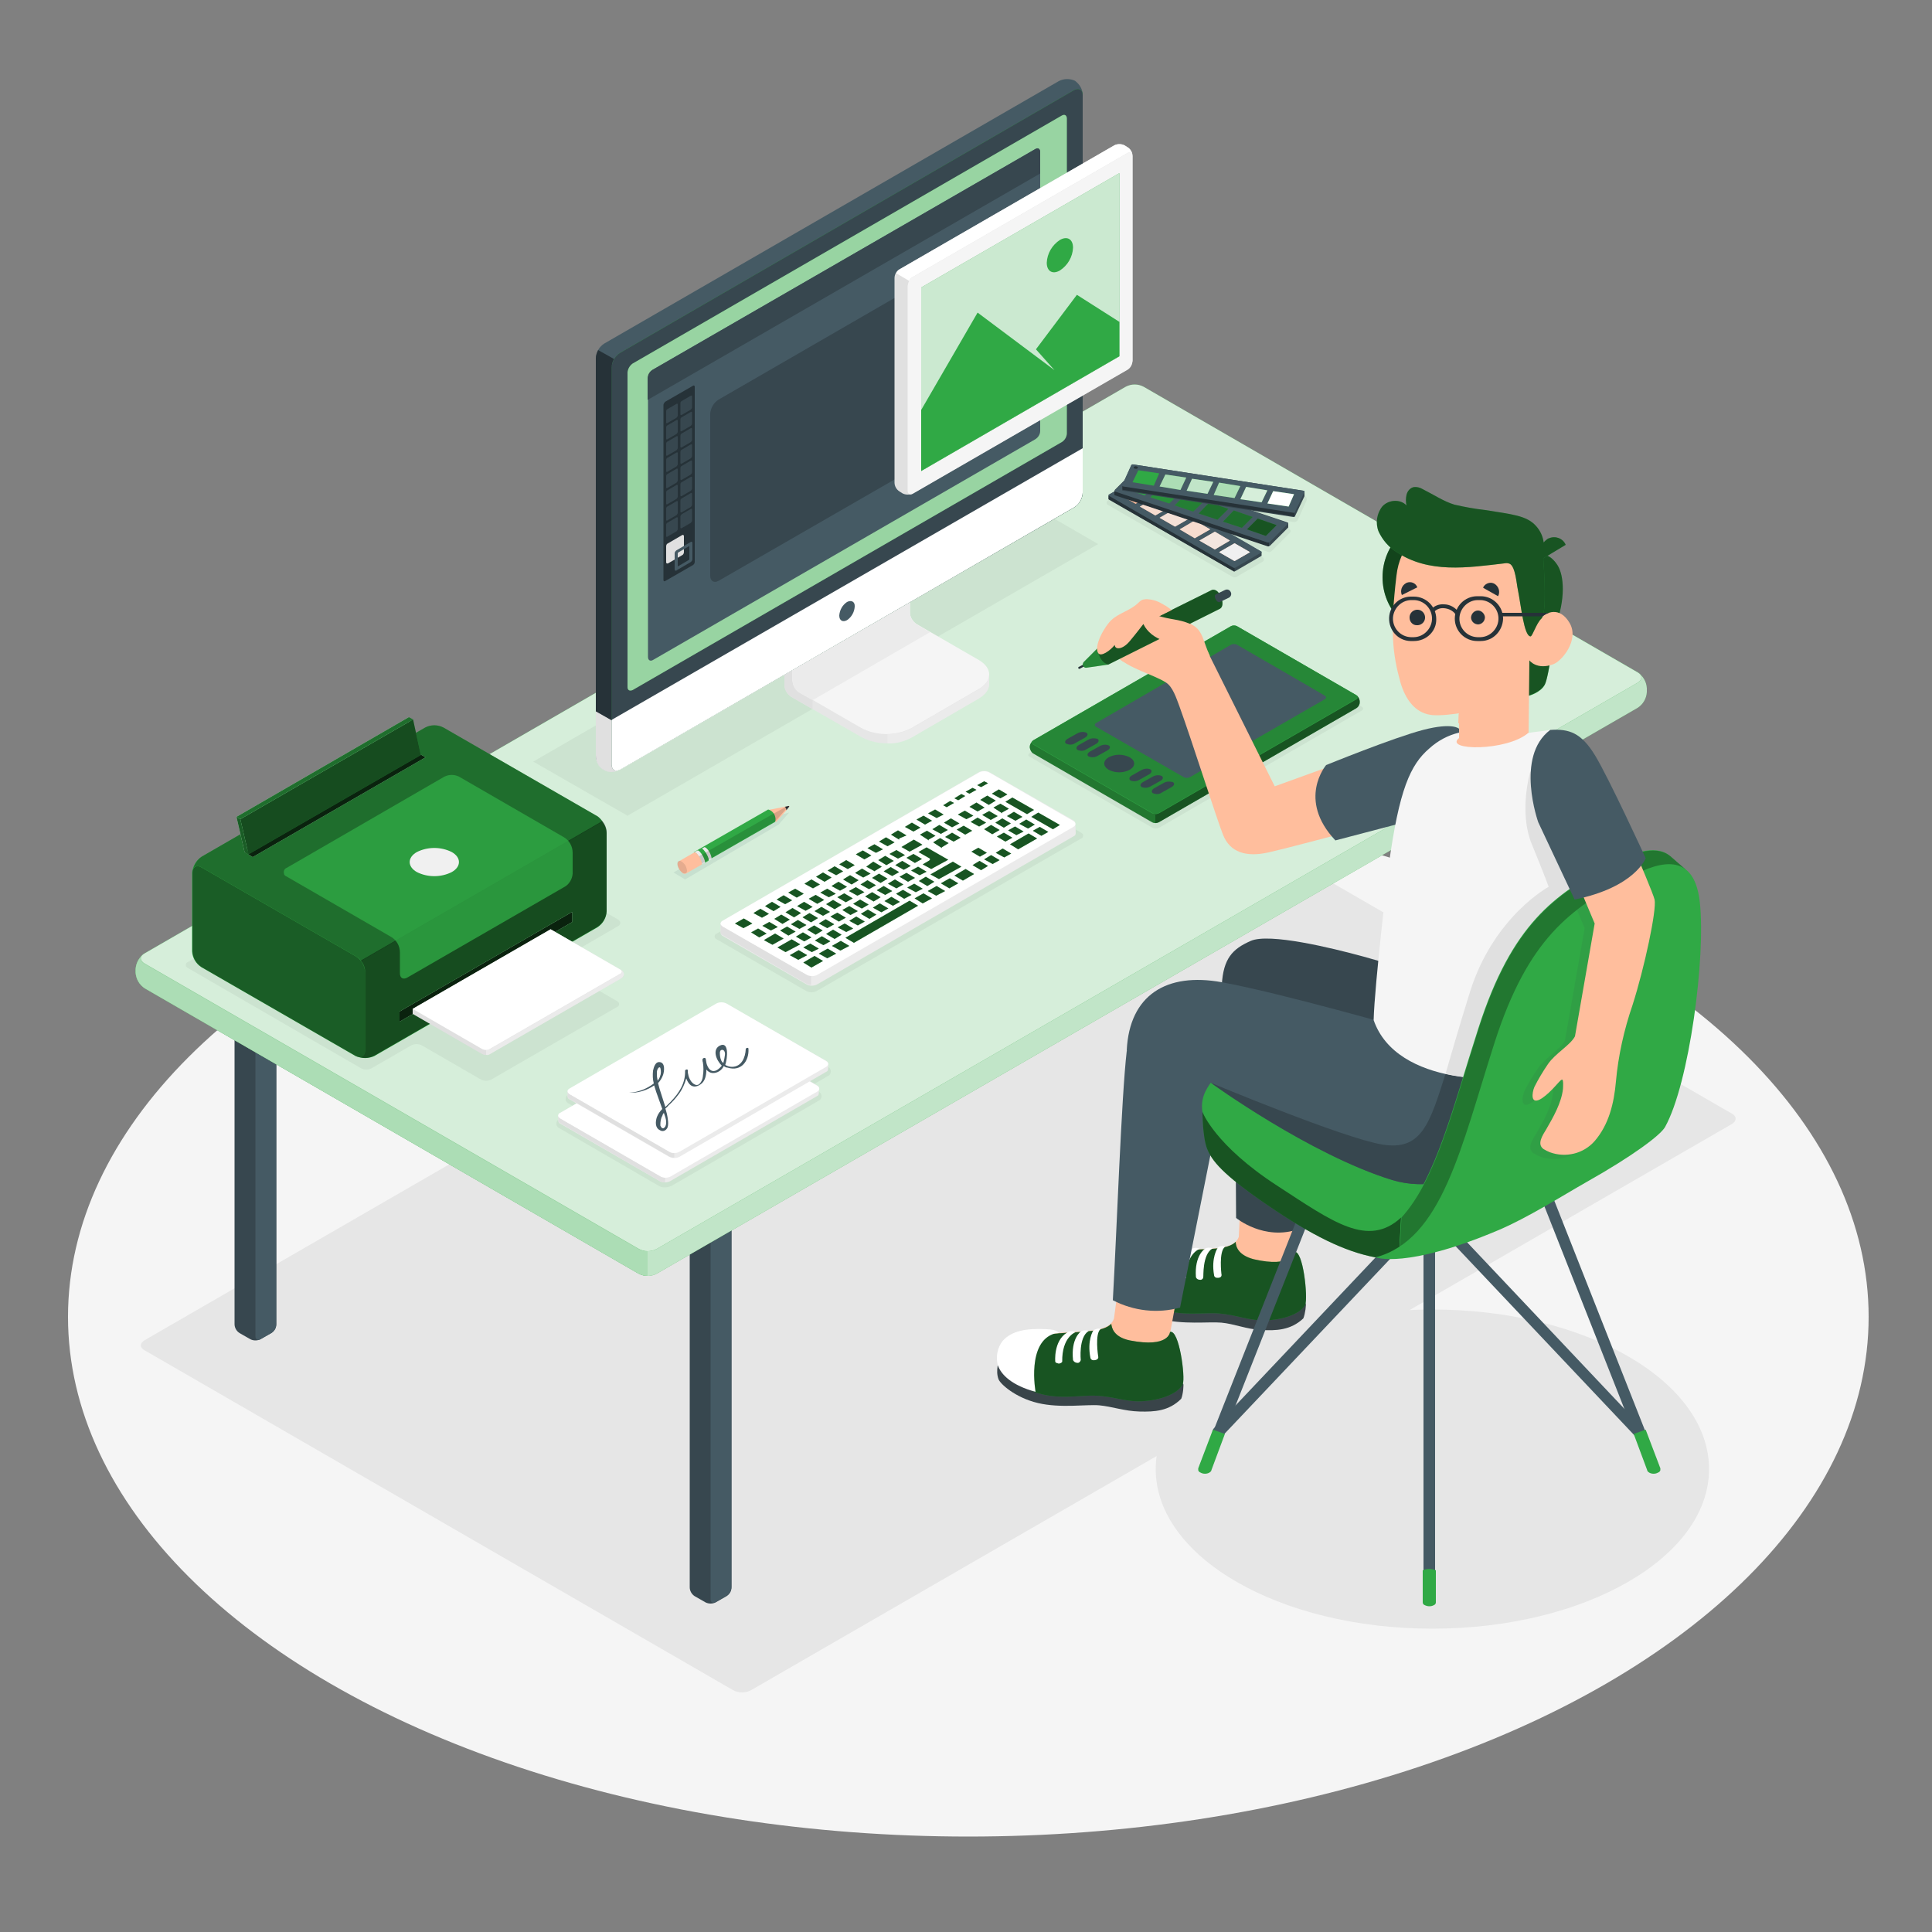 <?xml version="1.0" encoding="utf-8"?>
<!-- Generator: Adobe Illustrator 24.1.1, SVG Export Plug-In . SVG Version: 6.00 Build 0)  -->
<svg version="1.1" id="Layer_1" xmlns="http://www.w3.org/2000/svg" xmlns:xlink="http://www.w3.org/1999/xlink" x="0px" y="0px"
	 viewBox="0 0 500 500" style="enable-background:new 0 0 500 500;" xml:space="preserve">
<rect x="0" y="0" width="500" height="500" fill="#808080" stroke="none"/>
<style type="text/css">
	.st0{fill:#F5F5F5;}
	.st1{fill:#E6E6E6;}
	.st2{fill:#37474F;}
	.st3{fill:#455A64;}
	.st4{fill:#30A945;}
	.st5{opacity:0.7;}
	.st6{fill:#FFFFFF;}
	.st7{opacity:0.6;}
	.st8{opacity:0.8;}
	.st9{opacity:5.000000e-02;enable-background:new    ;}
	.st10{fill:#EBEBEB;}
	.st11{fill:#E0E0E0;}
	.st12{opacity:0.5;enable-background:new    ;}
	.st13{opacity:0.5;fill:#FFFFFF;enable-background:new    ;}
	.st14{fill:#263238;}
	.st15{opacity:0.2;}
	.st16{opacity:0.3;}
	.st17{opacity:0.5;}
	.st18{fill:#FFBE9D;}
	.st19{opacity:0.7;fill:#F0F0F0;enable-background:new    ;}
	.st20{opacity:0.6;fill:#F0F0F0;enable-background:new    ;}
	.st21{opacity:0.8;fill:#F0F0F0;enable-background:new    ;}
	.st22{fill:#F0F0F0;}
	.st23{opacity:0.25;enable-background:new    ;}
	.st24{opacity:0.35;enable-background:new    ;}
	.st25{opacity:0.15;enable-background:new    ;}
	.st26{opacity:0.7;fill:#FFFFFF;enable-background:new    ;}
	.st27{opacity:0.6;fill:#FFFFFF;enable-background:new    ;}
	.st28{opacity:0.8;fill:#FFFFFF;enable-background:new    ;}
	.st29{opacity:0.45;enable-background:new    ;}
	.st30{opacity:0.55;enable-background:new    ;}
	.st31{opacity:0.8;fill:#30A945;enable-background:new    ;}
	.st32{opacity:0.8;enable-background:new    ;}
	.st33{opacity:0.1;fill:#455A64;enable-background:new    ;}
	.st34{opacity:0.1;enable-background:new    ;}
	.st35{opacity:0.75;fill:#FFFFFF;enable-background:new    ;}
	.st36{opacity:0.9;fill:#263238;enable-background:new    ;}
	.st37{opacity:0.6;enable-background:new    ;}
	.st38{opacity:0.3;enable-background:new    ;}
	.st39{opacity:0.1;fill:#37474F;enable-background:new    ;}
</style>
<g id="freepik--Floor--inject-94">
	<ellipse id="freepik--floor--inject-94" class="st0" cx="250.6" cy="340.8" rx="233" ry="134.5"/>
</g>
<g id="freepik--Shadows--inject-94">
	<path id="freepik--Shadow--inject-94" class="st1" d="M37.5,349.5l152.2,87.9c1.5,0.8,3.2,0.8,4.7,0l253.8-146.5
		c1.3-0.8,1.3-2,0-2.7L296,200.3c-1.5-0.8-3.2-0.8-4.7,0L37.5,346.8C36.1,347.6,36.1,348.8,37.5,349.5z"/>
	<ellipse id="freepik--shadow--inject-94" class="st1" cx="370.7" cy="380.2" rx="71.6" ry="41.3"/>
</g>
<g id="freepik--Desk--inject-94">
	<g id="freepik--Table--inject-94">
		<path class="st2" d="M178.5,310.6v100.2c0,0.9,0.5,1.8,1.3,2.3l2.8,1.6c0.8,0.4,1.8,0.4,2.6,0l2.8-1.6c0.8-0.5,1.3-1.3,1.3-2.3
			V310.6c0-0.8-0.6-1.2-1.3-0.8l-2.8,1.6c-0.8,0.4-1.8,0.4-2.6,0l-2.8-1.6C179.1,309.4,178.5,309.8,178.5,310.6z"/>
		<path class="st3" d="M185.2,414.6l2.8-1.6c0.8-0.5,1.3-1.3,1.3-2.3V310.6c0-0.8-0.6-1.2-1.3-0.8l-2.8,1.6
			c-0.8,0.5-1.3,1.3-1.3,2.3v100.2C183.9,414.7,184.5,415,185.2,414.6z"/>
		<path class="st2" d="M60.7,242.5v100.2c0,0.9,0.5,1.8,1.3,2.3l2.8,1.6c0.8,0.4,1.8,0.4,2.6,0l2.8-1.6c0.8-0.5,1.3-1.3,1.3-2.3
			V242.5c0-0.8-0.6-1.2-1.3-0.8l-2.8,1.6c-0.8,0.4-1.8,0.4-2.6,0l-2.8-1.6C61.3,241.4,60.7,241.7,60.7,242.5z"/>
		<path class="st3" d="M67.4,346.6l2.8-1.6c0.8-0.5,1.3-1.3,1.3-2.3V242.5c0-0.8-0.6-1.2-1.3-0.8l-2.8,1.6c-0.8,0.5-1.3,1.3-1.3,2.3
			v100.2C66.1,346.6,66.7,347,67.4,346.6z"/>
		<path class="st2" d="M397.9,184v100.1c0,0.9,0.5,1.7,1.3,2.3l2.8,1.6c0.8,0.4,1.8,0.4,2.6,0l2.8-1.6c0.8-0.5,1.3-1.3,1.3-2.3V184
			c0-0.8-0.6-1.2-1.3-0.8l-2.8,1.6c-0.8,0.4-1.8,0.4-2.6,0l-2.8-1.6C398.5,182.8,397.9,183.1,397.9,184z"/>
		<path class="st3" d="M404.5,288l2.8-1.6c0.8-0.5,1.3-1.3,1.3-2.3V184c0-0.8-0.6-1.2-1.3-0.8l-2.8,1.6c-0.8,0.5-1.2,1.3-1.3,2.3
			v100.2C403.2,288.1,403.8,288.4,404.5,288z"/>
		<g id="freepik--desk--inject-94">
			<path class="st4" d="M35.1,251.7v-0.9c0.1-1.7,1-3.2,2.4-4.1l253.8-146.5c1.5-0.8,3.2-0.8,4.7,0l127.8,73.8
				c1.4,0.9,2.3,2.4,2.4,4.1v1c-0.1,1.7-1,3.2-2.4,4.1L170,329.6c-1.5,0.8-3.2,0.8-4.7,0L37.5,255.8
				C36.1,254.9,35.2,253.4,35.1,251.7z"/>
			<g class="st5">
				<path class="st6" d="M35.1,251.7v-0.9c0.1-1.7,1-3.2,2.4-4.1l253.8-146.5c1.5-0.8,3.2-0.8,4.7,0l127.8,73.8
					c1.4,0.9,2.3,2.4,2.4,4.1v1c-0.1,1.7-1,3.2-2.4,4.1L170,329.6c-1.5,0.8-3.2,0.8-4.7,0L37.5,255.8
					C36.1,254.9,35.2,253.4,35.1,251.7z"/>
			</g>
			<path class="st4" d="M167.6,323.8v6.4c-0.8,0-1.6-0.2-2.4-0.6L37.5,255.8c-1.4-0.9-2.3-2.4-2.4-4.1v-0.9c0.1-1.5,0.8-2.8,1.9-3.8
				c-0.9,0.7-0.7,1.8,0.4,2.4l127.8,73.8C166,323.6,166.8,323.8,167.6,323.8z"/>
			<g class="st7">
				<path class="st6" d="M167.6,323.8v6.4c-0.8,0-1.6-0.2-2.4-0.6L37.5,255.8c-1.4-0.9-2.3-2.4-2.4-4.1v-0.9
					c0.1-1.5,0.8-2.8,1.9-3.8c-0.9,0.7-0.7,1.8,0.4,2.4l127.8,73.8C166,323.6,166.8,323.8,167.6,323.8z"/>
			</g>
			<path class="st4" d="M37.5,249.4l127.8,73.8c1.5,0.8,3.2,0.8,4.7,0l253.8-146.5c1.3-0.8,1.3-2,0-2.7L296,100.1
				c-1.5-0.8-3.2-0.8-4.7,0L37.5,246.7C36.1,247.4,36.1,248.6,37.5,249.4z"/>
			<g class="st8">
				<path class="st6" d="M37.5,249.4l127.8,73.8c1.5,0.8,3.2,0.8,4.7,0l253.8-146.5c1.3-0.8,1.3-2,0-2.7L296,100.1
					c-1.5-0.8-3.2-0.8-4.7,0L37.5,246.7C36.1,247.4,36.1,248.6,37.5,249.4z"/>
			</g>
		</g>
	</g>
	<g id="freepik--Keyboard--inject-94">
		<path id="freepik--shadow--inject-94_1_" class="st9" d="M185.5,243.1l23.2,13.4c0.8,0.4,1.8,0.4,2.6,0l68.5-39.5
			c0.4-0.1,0.6-0.6,0.5-1c-0.1-0.2-0.3-0.4-0.5-0.5l-23.2-13.4c-0.8-0.4-1.8-0.4-2.6,0l-68.5,39.5c-0.4,0.1-0.7,0.6-0.5,1
			C185,242.8,185.2,243,185.5,243.1z"/>
		<g id="freepik--keyboard--inject-94">
			<path class="st10" d="M278.3,213.1c0-0.3-0.2-0.6-0.5-0.8L256,199.8c-0.8-0.4-1.8-0.4-2.6,0L187,238.3c-0.3,0.1-0.5,0.4-0.5,0.8
				v2.3c0,0.3,0.2,0.6,0.5,0.8l21.8,12.6c0.8,0.4,1.8,0.4,2.6,0l66.5-38.4c0.3-0.1,0.5-0.4,0.5-0.8L278.3,213.1z"/>
			<path class="st6" d="M208.7,252.3L187,239.8c-0.7-0.4-0.7-1.1,0-1.5l66.4-38.4c0.8-0.4,1.8-0.4,2.6,0l21.8,12.6
				c0.7,0.4,0.7,1.1,0,1.5l-66.5,38.4C210.5,252.7,209.6,252.7,208.7,252.3z"/>
			<path class="st11" d="M209.9,252.6v2.3c-0.4,0-0.8-0.1-1.2-0.3L187,242c-0.3-0.1-0.5-0.4-0.5-0.8V239c0,0.3,0.2,0.6,0.5,0.8
				l21.8,12.5C209.1,252.5,209.5,252.6,209.9,252.6z"/>
			<path class="st4" d="M210,250.4L210,250.4l-2.1-1.3l2.9-1.7l2.2,1.3L210,250.4L210,250.4z M206.6,248.4L206.6,248.4l-2.2-1.2
				l2.3-1.3l2.2,1.3L206.6,248.4L206.6,248.4z M214.1,248L214.1,248l-2.2-1.2l2.3-1.3l2.2,1.3L214.1,248L214.1,248z M203.3,246.4
				L203.3,246.4l-2.1-1.2l3.7-2.1l2.2,1.3L203.3,246.4L203.3,246.4z M210.1,246.4L210.1,246.4l-2.2-1.2l1.8-1l2.2,1.3L210.1,246.4
				L210.1,246.4z M217.5,246L217.5,246l-2.2-1.2l2.3-1.3l2.2,1.3L217.5,246L217.5,246z M213.1,244.6L213.1,244.6l-2.2-1.2l1.8-1.1
				l2.2,1.3L213.1,244.6L213.1,244.6z M199.9,244.5L199.9,244.5l-2.2-1.2l2.9-1.7l2.2,1.3L199.9,244.5L199.9,244.5z M221,244
				L221,244l-2.2-1.3l16.6-9.6l2.2,1.3L221,244L221,244z M208.1,243.6L208.1,243.6l-2.1-1.2l1.8-1.1l2.2,1.3l-1.8,1L208.1,243.6z
				 M216,243L216,243l-2.2-1.3l1.8-1.1l2.2,1.3L216,243L216,243z M196.5,242.6L196.5,242.6l-2.1-1.3l1.8-1l2.2,1.3L196.5,242.6
				L196.5,242.6z M204,242.1L204,242.1l-2.1-1.3l1.8-1l2.2,1.3l-1.8,1H204z M211.1,241.9L211.1,241.9l-2.2-1.3l1.8-1.1l2.2,1.3
				L211.1,241.9L211.1,241.9z M219,241.2L219,241.2l-2.2-1.2l1.8-1l2.2,1.3L219,241.2L219,241.2z M199.5,240.8L199.5,240.8l-2.2-1.2
				l1.8-1l2.2,1.3L199.5,240.8L199.5,240.8z M206.9,240.4L206.9,240.4l-2.2-1.2l1.8-1.1l2.2,1.3L206.9,240.4L206.9,240.4z
				 M214.1,240.2L214.1,240.2l-2.2-1.2l1.8-1.1l2.2,1.3L214.1,240.2L214.1,240.2z M192.4,240.2L192.4,240.2l-2.2-1.2l2.3-1.3
				l2.2,1.3L192.4,240.2L192.4,240.2z M222,239.5L222,239.5l-2.2-1.2l1.8-1.1l2.2,1.3L222,239.5L222,239.5z M202.5,239.1
				L202.5,239.1l-2.1-1.3l1.8-1.1l2.2,1.3L202.5,239.1L202.5,239.1z M209.9,238.7L209.9,238.7l-2.2-1.3l1.8-1.1l2.2,1.3L209.9,238.7
				L209.9,238.7z M217.1,238.5L217.1,238.5l-2.2-1.3l1.8-1l2.2,1.3L217.1,238.5L217.1,238.5z M225,237.8L225,237.8l-2.2-1.3l1.8-1.1
				l2.2,1.3L225,237.8L225,237.8z M197.2,237.5L197.2,237.5l-2.2-1.2l1.8-1.1l2.2,1.3L197.2,237.5L197.2,237.5z M205.5,237.4
				L205.5,237.4l-2.2-1.3l1.8-1.1l2.2,1.3L205.5,237.4L205.5,237.4z M213,237L213,237l-2.2-1.2l1.8-1.1l2.2,1.3L213,237z
				 M220.1,236.8L220.1,236.8l-2.1-1.3l1.8-1l2.2,1.3L220.1,236.8L220.1,236.8z M228.1,236.1L228.1,236.1l-2.2-1.2l1.8-1.1l2.2,1.3
				L228.1,236.1L228.1,236.1z M200.2,235.8L200.2,235.8l-2.2-1.3l1.8-1.1l2.2,1.3L200.2,235.8L200.2,235.8z M208.5,235.7
				L208.5,235.7l-2.2-1.2l1.8-1.1l2.2,1.3L208.5,235.7L208.5,235.7z M216,235.3L216,235.3l-2.2-1.3l1.8-1.1l2.2,1.3L216,235.3
				L216,235.3z M223.1,235.1H223l-2.2-1.2l1.8-1.1l2.2,1.3L223.1,235.1L223.1,235.1z M231.1,234.4L231.1,234.4l-2.2-1.2l1.8-1.1
				l2.2,1.3L231.1,234.4L231.1,234.4z M203.2,234L203.2,234l-2.2-1.2l1.8-1.1l2.2,1.3L203.2,234L203.2,234z M211.5,233.9
				L211.5,233.9l-2.2-1.3l1.8-1l2.2,1.3L211.5,233.9L211.5,233.9z M238.8,233.8L238.8,233.8l-2.1-1.3l2.3-1.3l2.2,1.3L238.8,233.8
				L238.8,233.8z M218.9,233.5L218.9,233.5l-2.2-1.3l1.8-1l2.2,1.3L218.9,233.5L218.9,233.5z M226.1,233.3L226.1,233.3l-2.2-1.3
				l1.8-1.1l2.2,1.3L226.1,233.3L226.1,233.3z M234,232.6L234,232.6l-2.1-1.3l1.8-1l2.2,1.3L234,232.6L234,232.6z M206.2,232.3
				L206.2,232.3L204,231l1.8-1l2.2,1.3L206.2,232.3L206.2,232.3z M214.5,232.2L214.5,232.2l-2.2-1.2l1.8-1l2.2,1.3L214.5,232.2
				L214.5,232.2z M221.9,231.8L221.9,231.8l-2.2-1.2l1.8-1l2.2,1.3L221.9,231.8L221.9,231.8z M242.3,231.8L242.3,231.8l-2.2-1.2
				l2.3-1.3l2.2,1.3L242.3,231.8L242.3,231.8z M229.1,231.6L229.1,231.6l-2.2-1.2l1.8-1.1l2.2,1.3L229.1,231.6L229.1,231.6z
				 M237,230.9L237,230.9l-2.2-1.2l1.8-1l2.2,1.3L237,230.9L237,230.9z M217.4,230.5L217.4,230.5l-2.2-1.2l1.8-1.1l2.2,1.3
				L217.4,230.5L217.4,230.5z M224.9,230.1L224.9,230.1l-2.2-1.2l1.8-1.1l2.2,1.3L224.9,230.1L224.9,230.1z M232,229.9L232,229.9
				l-2.2-1.2l1.8-1.1l2.2,1.3L232,229.9L232,229.9z M210.4,229.9L210.4,229.9l-2.2-1.2l1.8-1.1l2.2,1.3L210.4,229.9L210.4,229.9z
				 M245.7,229.9L245.7,229.9l-2.2-1.3l2.3-1.3l2.2,1.3L245.7,229.9L245.7,229.9z M240,229.3L240,229.3l-2.2-1.3l1.8-1.1l2.2,1.3
				L240,229.3L240,229.3z M220.4,228.9L220.4,228.9l-2.2-1.3l1.8-1.1l2.2,1.3L220.4,228.9L220.4,228.9z M227.9,228.5L227.9,228.5
				l-2.2-1.3l1.8-1.1l2.2,1.3L227.9,228.5L227.9,228.5z M235,228.2L235,228.2l-2.2-1.3l1.8-1l2.2,1.3L235,228.2L235,228.2z
				 M213.4,228.2L213.4,228.2l-2.2-1.3l1.8-1.1l2.2,1.3L213.4,228.2L213.4,228.2z M249.2,227.9L249.2,227.9l-2.2-1.3l2.9-1.7
				l2.2,1.3L249.2,227.9L249.2,227.9z M243,227.5L243,227.5l-2.2-1.2l5.8-3.3l2.2,1.3L243,227.5L243,227.5z M223.4,227.1
				L223.4,227.1l-2.1-1.2l1.8-1.1l2.2,1.3L223.4,227.1L223.4,227.1z M230.9,226.7L230.9,226.7l-2.2-1.2l1.8-1.1l2.2,1.3L230.9,226.7
				L230.9,226.7z M238,226.5L238,226.5l-2.2-1.2l1.8-1l2.2,1.3L238,226.5L238,226.5z M216.4,226.5L216.4,226.5l-2.2-1.2l1.8-1.1
				l2.2,1.3L216.4,226.5L216.4,226.5z M226.4,225.5L226.4,225.5l-2.2-1.2l1.8-1.3l2.2,1.3l-1.8,1.1L226.4,225.5z M253.9,225.2
				L253.9,225.2l-2.2-1.3l1.8-1.1l2.2,1.3L253.9,225.2L253.9,225.2z M233.9,225.1L233.9,225.1l-2.2-1.2l1.8-1.1l2.2,1.3L233.9,225.1
				L233.9,225.1z M241,224.9L241,224.9l-2.2-1.2l1.7-1c0.1-0.1,0.2-0.2,0.2-0.3c0-0.1-0.1-0.3-0.2-0.3l-2.8-1.6l2.1-1.2l5.6,3.2
				l-4.4,2.4L241,224.9z M219.4,224.9L219.4,224.9l-2.2-1.2l1.8-1.1l2.2,1.3L219.4,224.9L219.4,224.9z M229.4,223.9L229.4,223.9
				l-2.1-1.3l1.8-1.1l2.2,1.3L229.4,223.9L229.4,223.9z M256.9,223.6L256.9,223.6l-2.2-1.2l1.8-1.1l2.2,1.3L256.9,223.6L256.9,223.6
				z M236.9,223.4L236.9,223.4l-2.3-1.4l1.8-1l2.2,1.3l-1.8,1L236.9,223.4z M223.7,222.4L223.7,222.4l-2.2-1.3l1.8-1l2.2,1.3
				L223.7,222.4L223.7,222.4z M232.4,222.2L232.4,222.2l-2.2-1.2l1.8-1l2.2,1.3L232.4,222.2L232.4,222.2z M259.9,221.9L259.9,221.9
				l-2.2-1.2l1.8-1.1l2.2,1.3L259.9,221.9L259.9,221.9z M253.6,221.7L253.6,221.7l-2.2-1.3l1.8-1l2.2,1.3L253.6,221.7L253.6,221.7z
				 M226.7,220.7L226.7,220.7l-2.2-1.2l1.8-1l2.2,1.3L226.7,220.7L226.7,220.7z M235.4,220.4L235.4,220.4l-2.1-1.2l3.2-1.9l2.2,1.3
				L235.4,220.4L235.4,220.4z M263.5,219.8L263.5,219.8l-2.1-1.3l4.8-2.8l2.2,1.3L263.5,219.8L263.5,219.8z M243.8,219.5
				L243.8,219.5l-2.3-1.5l1.8-1.1l2.2,1.3l-1.8,1.1L243.8,219.5z M229.7,219L229.7,219l-2.2-1.2l1.8-1.1l2.2,1.3L229.7,219
				L229.7,219z M260.2,217.8L260.2,217.8l-2.2-1.3l1.8-1l2.2,1.3L260.2,217.8L260.2,217.8z M246.8,217.8L246.8,217.8l-2.2-1.2
				l1.8-1.1l2.2,1.3L246.8,217.8L246.8,217.8z M240.4,217.5L240.4,217.5l-2.3-1.5l1.8-1l2.2,1.3l-1.8,1L240.4,217.5z M232.7,217.3
				L232.7,217.3l-2.1-1.3l1.8-1.1l2.2,1.3l-1.9,0.8L232.7,217.3z M269.5,216.3L269.5,216.3l-2.2-1.3l1.8-1l2.2,1.3L269.5,216.3
				L269.5,216.3z M263.1,216.1H263l-2.1-1.2l1.8-1l2.2,1.3L263.1,216.1L263.1,216.1z M249.8,216L249.8,216l-2.2-1.3l1.8-1l2.2,1.3
				L249.8,216L249.8,216z M256.8,215.9L256.8,215.9l-2.1-1.3l1.8-1.1l2.2,1.3L256.8,215.9L256.8,215.9z M243.5,215.8L243.5,215.8
				l-2.2-1.2l1.8-1.1l2.2,1.3L243.5,215.8L243.5,215.8z M236.4,215.2L236.4,215.2l-2.2-1.2l1.8-1.1l2.2,1.3L236.4,215.2L236.4,215.2
				z M272.5,214.6L272.5,214.6l-5.6-3.2l1.8-1.1l5.6,3.2L272.5,214.6L272.5,214.6z M266.1,214.4H266l-2.2-1.2l1.8-1.1l2.2,1.3
				L266.1,214.4L266.1,214.4z M259.8,214.2L259.8,214.2l-2.2-1.3l1.8-1.1l2.2,1.3L259.8,214.2L259.8,214.2z M246.4,214.1
				L246.4,214.1l-2.1-1.2l1.8-1.1l2.2,1.3L246.4,214.1L246.4,214.1z M253.4,213.9L253.4,213.9l-2.2-1.2l1.8-1.1l2.2,1.3L253.4,213.9
				L253.4,213.9z M239.4,213.4L239.4,213.4l-2.2-1.3l1.8-1l2.2,1.3L239.4,213.4L239.4,213.4z M262.8,212.4L262.8,212.4l-2.2-1.2
				l1.8-1.1l2.2,1.3L262.8,212.4L262.8,212.4z M256.4,212.2L256.4,212.2l-2.2-1.3l1.8-1l2.2,1.3L256.4,212.2L256.4,212.2z
				 M250.1,212L250.1,212l-2.2-1.2l1.8-1l2.2,1.3L250.1,212L250.1,212z M242.4,211.7L242.4,211.7l-2.2-1.2l1.8-1l2.2,1.3
				L242.4,211.7L242.4,211.7z M265.8,210.7L265.8,210.7l-5.6-3.2l1.8-1.1l5.6,3.2L265.8,210.7L265.8,210.7z M259.4,210.5
				L259.4,210.5l-2.3-1.5l1.8-1l2.2,1.3l-1.8,1L259.4,210.5z M253,210L253,210l-2.1-1.2l1.8-1.1l2.1,1.3L253,210z M245,208.9
				L245,208.9l-0.9-0.5l1.8-1.1l1,0.5L245,208.9L245,208.9z M255.9,208.3L255.9,208.3l-2.2-1.3l1.8-1.1l2.2,1.3L255.9,208.3
				L255.9,208.3z M248,207.1L248,207.1l-1-0.5l1.8-1.1l1,0.5L248,207.1L248,207.1z M258.9,206.6L258.9,206.6l-2.2-1.2l1.8-1.1
				l2.2,1.3L258.9,206.6L258.9,206.6z M250.9,205.4L250.9,205.4l-1-0.5l1.8-1l1,0.5L250.9,205.4L250.9,205.4z M253.9,203.7
				L253.9,203.7l-1-0.5l1.8-1l1,0.5L253.9,203.7L253.9,203.7z"/>
			<path class="st12" d="M210,250.4L210,250.4l-2.1-1.3l2.9-1.7l2.2,1.3L210,250.4L210,250.4z M206.6,248.4L206.6,248.4l-2.2-1.2
				l2.3-1.3l2.2,1.3L206.6,248.4L206.6,248.4z M214.1,248L214.1,248l-2.2-1.2l2.3-1.3l2.2,1.3L214.1,248L214.1,248z M203.3,246.4
				L203.3,246.4l-2.1-1.2l3.7-2.1l2.2,1.3L203.3,246.4L203.3,246.4z M210.1,246.4L210.1,246.4l-2.2-1.2l1.8-1l2.2,1.3L210.1,246.4
				L210.1,246.4z M217.5,246L217.5,246l-2.2-1.2l2.3-1.3l2.2,1.3L217.5,246L217.5,246z M213.1,244.6L213.1,244.6l-2.2-1.2l1.8-1.1
				l2.2,1.3L213.1,244.6L213.1,244.6z M199.9,244.5L199.9,244.5l-2.2-1.2l2.9-1.7l2.2,1.3L199.9,244.5L199.9,244.5z M221,244
				L221,244l-2.2-1.3l16.6-9.6l2.2,1.3L221,244L221,244z M208.1,243.6L208.1,243.6l-2.1-1.2l1.8-1.1l2.2,1.3l-1.8,1L208.1,243.6z
				 M216,243L216,243l-2.2-1.3l1.8-1.1l2.2,1.3L216,243L216,243z M196.5,242.6L196.5,242.6l-2.1-1.3l1.8-1l2.2,1.3L196.5,242.6
				L196.5,242.6z M204,242.1L204,242.1l-2.1-1.3l1.8-1l2.2,1.3l-1.8,1H204z M211.1,241.9L211.1,241.9l-2.2-1.3l1.8-1.1l2.2,1.3
				L211.1,241.9L211.1,241.9z M219,241.2L219,241.2l-2.2-1.2l1.8-1l2.2,1.3L219,241.2L219,241.2z M199.5,240.8L199.5,240.8l-2.2-1.2
				l1.8-1l2.2,1.3L199.5,240.8L199.5,240.8z M206.9,240.4L206.9,240.4l-2.2-1.2l1.8-1.1l2.2,1.3L206.9,240.4L206.9,240.4z
				 M214.1,240.2L214.1,240.2l-2.2-1.2l1.8-1.1l2.2,1.3L214.1,240.2L214.1,240.2z M192.4,240.2L192.4,240.2l-2.2-1.2l2.3-1.3
				l2.2,1.3L192.4,240.2L192.4,240.2z M222,239.5L222,239.5l-2.2-1.2l1.8-1.1l2.2,1.3L222,239.5L222,239.5z M202.5,239.1
				L202.5,239.1l-2.1-1.3l1.8-1.1l2.2,1.3L202.5,239.1L202.5,239.1z M209.9,238.7L209.9,238.7l-2.2-1.3l1.8-1.1l2.2,1.3L209.9,238.7
				L209.9,238.7z M217.1,238.5L217.1,238.5l-2.2-1.3l1.8-1l2.2,1.3L217.1,238.5L217.1,238.5z M225,237.8L225,237.8l-2.2-1.3l1.8-1.1
				l2.2,1.3L225,237.8L225,237.8z M197.2,237.5L197.2,237.5l-2.2-1.2l1.8-1.1l2.2,1.3L197.2,237.5L197.2,237.5z M205.5,237.4
				L205.5,237.4l-2.2-1.3l1.8-1.1l2.2,1.3L205.5,237.4L205.5,237.4z M213,237L213,237l-2.2-1.2l1.8-1.1l2.2,1.3L213,237z
				 M220.1,236.8L220.1,236.8l-2.1-1.3l1.8-1l2.2,1.3L220.1,236.8L220.1,236.8z M228.1,236.1L228.1,236.1l-2.2-1.2l1.8-1.1l2.2,1.3
				L228.1,236.1L228.1,236.1z M200.2,235.8L200.2,235.8l-2.2-1.3l1.8-1.1l2.2,1.3L200.2,235.8L200.2,235.8z M208.5,235.7
				L208.5,235.7l-2.2-1.2l1.8-1.1l2.2,1.3L208.5,235.7L208.5,235.7z M216,235.3L216,235.3l-2.2-1.3l1.8-1.1l2.2,1.3L216,235.3
				L216,235.3z M223.1,235.1H223l-2.2-1.2l1.8-1.1l2.2,1.3L223.1,235.1L223.1,235.1z M231.1,234.4L231.1,234.4l-2.2-1.2l1.8-1.1
				l2.2,1.3L231.1,234.4L231.1,234.4z M203.2,234L203.2,234l-2.2-1.2l1.8-1.1l2.2,1.3L203.2,234L203.2,234z M211.5,233.9
				L211.5,233.9l-2.2-1.3l1.8-1l2.2,1.3L211.5,233.9L211.5,233.9z M238.8,233.8L238.8,233.8l-2.1-1.3l2.3-1.3l2.2,1.3L238.8,233.8
				L238.8,233.8z M218.9,233.5L218.9,233.5l-2.2-1.3l1.8-1l2.2,1.3L218.9,233.5L218.9,233.5z M226.1,233.3L226.1,233.3l-2.2-1.3
				l1.8-1.1l2.2,1.3L226.1,233.3L226.1,233.3z M234,232.6L234,232.6l-2.1-1.3l1.8-1l2.2,1.3L234,232.6L234,232.6z M206.2,232.3
				L206.2,232.3L204,231l1.8-1l2.2,1.3L206.2,232.3L206.2,232.3z M214.5,232.2L214.5,232.2l-2.2-1.2l1.8-1l2.2,1.3L214.5,232.2
				L214.5,232.2z M221.9,231.8L221.9,231.8l-2.2-1.2l1.8-1l2.2,1.3L221.9,231.8L221.9,231.8z M242.3,231.8L242.3,231.8l-2.2-1.2
				l2.3-1.3l2.2,1.3L242.3,231.8L242.3,231.8z M229.1,231.6L229.1,231.6l-2.2-1.2l1.8-1.1l2.2,1.3L229.1,231.6L229.1,231.6z
				 M237,230.9L237,230.9l-2.2-1.2l1.8-1l2.2,1.3L237,230.9L237,230.9z M217.4,230.5L217.4,230.5l-2.2-1.2l1.8-1.1l2.2,1.3
				L217.4,230.5L217.4,230.5z M224.9,230.1L224.9,230.1l-2.2-1.2l1.8-1.1l2.2,1.3L224.9,230.1L224.9,230.1z M232,229.9L232,229.9
				l-2.2-1.2l1.8-1.1l2.2,1.3L232,229.9L232,229.9z M210.4,229.9L210.4,229.9l-2.2-1.2l1.8-1.1l2.2,1.3L210.4,229.9L210.4,229.9z
				 M245.7,229.9L245.7,229.9l-2.2-1.3l2.3-1.3l2.2,1.3L245.7,229.9L245.7,229.9z M240,229.3L240,229.3l-2.2-1.3l1.8-1.1l2.2,1.3
				L240,229.3L240,229.3z M220.4,228.9L220.4,228.9l-2.2-1.3l1.8-1.1l2.2,1.3L220.4,228.9L220.4,228.9z M227.9,228.5L227.9,228.5
				l-2.2-1.3l1.8-1.1l2.2,1.3L227.9,228.5L227.9,228.5z M235,228.2L235,228.2l-2.2-1.3l1.8-1l2.2,1.3L235,228.2L235,228.2z
				 M213.4,228.2L213.4,228.2l-2.2-1.3l1.8-1.1l2.2,1.3L213.4,228.2L213.4,228.2z M249.2,227.9L249.2,227.9l-2.2-1.3l2.9-1.7
				l2.2,1.3L249.2,227.9L249.2,227.9z M243,227.5L243,227.5l-2.2-1.2l5.8-3.3l2.2,1.3L243,227.5L243,227.5z M223.4,227.1
				L223.4,227.1l-2.1-1.2l1.8-1.1l2.2,1.3L223.4,227.1L223.4,227.1z M230.9,226.7L230.9,226.7l-2.2-1.2l1.8-1.1l2.2,1.3L230.9,226.7
				L230.9,226.7z M238,226.5L238,226.5l-2.2-1.2l1.8-1l2.2,1.3L238,226.5L238,226.5z M216.4,226.5L216.4,226.5l-2.2-1.2l1.8-1.1
				l2.2,1.3L216.4,226.5L216.4,226.5z M226.4,225.5L226.4,225.5l-2.2-1.2l1.8-1.3l2.2,1.3l-1.8,1.1L226.4,225.5z M253.9,225.2
				L253.9,225.2l-2.2-1.3l1.8-1.1l2.2,1.3L253.9,225.2L253.9,225.2z M233.9,225.1L233.9,225.1l-2.2-1.2l1.8-1.1l2.2,1.3L233.9,225.1
				L233.9,225.1z M241,224.9L241,224.9l-2.2-1.2l1.7-1c0.1-0.1,0.2-0.2,0.2-0.3c0-0.1-0.1-0.3-0.2-0.3l-2.8-1.6l2.1-1.2l5.6,3.2
				l-4.4,2.4L241,224.9z M219.4,224.9L219.4,224.9l-2.2-1.2l1.8-1.1l2.2,1.3L219.4,224.9L219.4,224.9z M229.4,223.9L229.4,223.9
				l-2.1-1.3l1.8-1.1l2.2,1.3L229.4,223.9L229.4,223.9z M256.9,223.6L256.9,223.6l-2.2-1.2l1.8-1.1l2.2,1.3L256.9,223.6L256.9,223.6
				z M236.9,223.4L236.9,223.4l-2.3-1.4l1.8-1l2.2,1.3l-1.8,1L236.9,223.4z M223.7,222.4L223.7,222.4l-2.2-1.3l1.8-1l2.2,1.3
				L223.7,222.4L223.7,222.4z M232.4,222.2L232.4,222.2l-2.2-1.2l1.8-1l2.2,1.3L232.4,222.2L232.4,222.2z M259.9,221.9L259.9,221.9
				l-2.2-1.2l1.8-1.1l2.2,1.3L259.9,221.9L259.9,221.9z M253.6,221.7L253.6,221.7l-2.2-1.3l1.8-1l2.2,1.3L253.6,221.7L253.6,221.7z
				 M226.7,220.7L226.7,220.7l-2.2-1.2l1.8-1l2.2,1.3L226.7,220.7L226.7,220.7z M235.4,220.4L235.4,220.4l-2.1-1.2l3.2-1.9l2.2,1.3
				L235.4,220.4L235.4,220.4z M263.5,219.8L263.5,219.8l-2.1-1.3l4.8-2.8l2.2,1.3L263.5,219.8L263.5,219.8z M243.8,219.5
				L243.8,219.5l-2.3-1.5l1.8-1.1l2.2,1.3l-1.8,1.1L243.8,219.5z M229.7,219L229.7,219l-2.2-1.2l1.8-1.1l2.2,1.3L229.7,219
				L229.7,219z M260.2,217.8L260.2,217.8l-2.2-1.3l1.8-1l2.2,1.3L260.2,217.8L260.2,217.8z M246.8,217.8L246.8,217.8l-2.2-1.2
				l1.8-1.1l2.2,1.3L246.8,217.8L246.8,217.8z M240.4,217.5L240.4,217.5l-2.3-1.5l1.8-1l2.2,1.3l-1.8,1L240.4,217.5z M232.7,217.3
				L232.7,217.3l-2.1-1.3l1.8-1.1l2.2,1.3l-1.9,0.8L232.7,217.3z M269.5,216.3L269.5,216.3l-2.2-1.3l1.8-1l2.2,1.3L269.5,216.3
				L269.5,216.3z M263.1,216.1H263l-2.1-1.2l1.8-1l2.2,1.3L263.1,216.1L263.1,216.1z M249.8,216L249.8,216l-2.2-1.3l1.8-1l2.2,1.3
				L249.8,216L249.8,216z M256.8,215.9L256.8,215.9l-2.1-1.3l1.8-1.1l2.2,1.3L256.8,215.9L256.8,215.9z M243.5,215.8L243.5,215.8
				l-2.2-1.2l1.8-1.1l2.2,1.3L243.5,215.8L243.5,215.8z M236.4,215.2L236.4,215.2l-2.2-1.2l1.8-1.1l2.2,1.3L236.4,215.2L236.4,215.2
				z M272.5,214.6L272.5,214.6l-5.6-3.2l1.8-1.1l5.6,3.2L272.5,214.6L272.5,214.6z M266.1,214.4H266l-2.2-1.2l1.8-1.1l2.2,1.3
				L266.1,214.4L266.1,214.4z M259.8,214.2L259.8,214.2l-2.2-1.3l1.8-1.1l2.2,1.3L259.8,214.2L259.8,214.2z M246.4,214.1
				L246.4,214.1l-2.1-1.2l1.8-1.1l2.2,1.3L246.4,214.1L246.4,214.1z M253.4,213.9L253.4,213.9l-2.2-1.2l1.8-1.1l2.2,1.3L253.4,213.9
				L253.4,213.9z M239.4,213.4L239.4,213.4l-2.2-1.3l1.8-1l2.2,1.3L239.4,213.4L239.4,213.4z M262.8,212.4L262.8,212.4l-2.2-1.2
				l1.8-1.1l2.2,1.3L262.8,212.4L262.8,212.4z M256.4,212.2L256.4,212.2l-2.2-1.3l1.8-1l2.2,1.3L256.4,212.2L256.4,212.2z
				 M250.1,212L250.1,212l-2.2-1.2l1.8-1l2.2,1.3L250.1,212L250.1,212z M242.4,211.7L242.4,211.7l-2.2-1.2l1.8-1l2.2,1.3
				L242.4,211.7L242.4,211.7z M265.8,210.7L265.8,210.7l-5.6-3.2l1.8-1.1l5.6,3.2L265.8,210.7L265.8,210.7z M259.4,210.5
				L259.4,210.5l-2.3-1.5l1.8-1l2.2,1.3l-1.8,1L259.4,210.5z M253,210L253,210l-2.1-1.2l1.8-1.1l2.1,1.3L253,210z M245,208.9
				L245,208.9l-0.9-0.5l1.8-1.1l1,0.5L245,208.9L245,208.9z M255.9,208.3L255.9,208.3l-2.2-1.3l1.8-1.1l2.2,1.3L255.9,208.3
				L255.9,208.3z M248,207.1L248,207.1l-1-0.5l1.8-1.1l1,0.5L248,207.1L248,207.1z M258.9,206.6L258.9,206.6l-2.2-1.2l1.8-1.1
				l2.2,1.3L258.9,206.6L258.9,206.6z M250.9,205.4L250.9,205.4l-1-0.5l1.8-1l1,0.5L250.9,205.4L250.9,205.4z M253.9,203.7
				L253.9,203.7l-1-0.5l1.8-1l1,0.5L253.9,203.7L253.9,203.7z"/>
		</g>
	</g>
	<g id="freepik--PC--inject-94">
		<polygon id="freepik--shadow--inject-94_2_" class="st9" points="162.4,211.1 138,197.1 259.8,126.7 284.2,140.8 		"/>
		<g id="freepik--Monitor--inject-94">
			<path class="st1" d="M235.9,190.8l17.4-10.1c1.8-1,2.7-2.4,2.7-3.8v-2.4l-20.9-11.9c-1-0.7-1.7-1.8-1.7-3v-21.5L203,155.8v21.5
				c0.1,1.2,0.7,2.3,1.7,3l18.3,10.5C227.1,192.9,231.9,192.9,235.9,190.8z"/>
			<path class="st11" d="M210.3,181.1v2.4l-5.6-3.2c-1-0.7-1.7-1.8-1.7-3v-21.4l5.8-3.3c0.1,1.5,0.3,3,0.4,4.5l-4.1,2.4v16.8
				c0.1,1.2,0.7,2.3,1.7,3L210.3,181.1z"/>
			<path class="st0" d="M205.1,176.1c0.1,1.2,0.7,2.3,1.7,3l16.1,9.3c4.1,2.1,8.9,2.1,13,0l17.4-10.1c3.6-2.1,3.6-5.4,0-7.5
				l-16.1-9.3c-1-0.7-1.7-1.8-1.7-3v-16.8l-30.4,17.6V176.1z"/>
			<path class="st10" d="M240.7,163.6L240.7,163.6l-3.5-2c-1-0.7-1.7-1.8-1.7-3v-16.8l-30.4,17.6v16.8c0.1,1.2,0.7,2.3,1.7,3l3.5,2
				L240.7,163.6z"/>
			<path class="st10" d="M256,174.6v2.4c0,1.4-0.9,2.7-2.7,3.8l-17.4,10.1c-1.9,1-4,1.6-6.2,1.5v-2.4c2.2,0,4.3-0.5,6.2-1.5
				l17.4-10.1C255.1,177.3,256,175.9,256,174.6z"/>
			<path class="st3" d="M156.3,199.2c1.3,0.6,2.9,0.6,4.2-0.1L278,131.3c1.3-0.8,2.1-2.2,2.2-3.8V24.6c0-1.5-0.8-2.8-2-3.7
				c-1.3-0.6-2.9-0.6-4.2,0.1L156.4,88.9c-1.3,0.8-2.1,2.2-2.2,3.8v102.9C154.3,197,155,198.4,156.3,199.2z"/>
			<path class="st4" d="M160.5,199.1L278,131.3c1.3-0.8,2.1-2.2,2.2-3.8V24.6c0-1.4-1-1.9-2.2-1.3L160.5,91.3
				c-1.3,0.8-2.1,2.2-2.2,3.7v102.9C158.3,199.3,159.3,199.8,160.5,199.1z"/>
			<path class="st2" d="M160.5,199.1L278,131.3c1.3-0.8,2.1-2.2,2.2-3.8V24.6c0-1.4-1-1.9-2.2-1.3L160.5,91.3
				c-1.3,0.8-2.1,2.2-2.2,3.7v102.9C158.3,199.3,159.3,199.8,160.5,199.1z"/>
			<path class="st11" d="M160.1,199.3c-1.9,1.1-4.4,0.3-5.4-1.6c-0.4-0.7-0.5-1.4-0.5-2.2V184l4.1,2.4v11.6
				C158.3,199.1,159.1,199.7,160.1,199.3z"/>
			<path class="st6" d="M158.3,186.3v11.6c0,1.4,1,1.9,2.2,1.3L278,131.3c1.3-0.8,2.1-2.2,2.2-3.8V116L158.3,186.3z"/>
			<path class="st4" d="M162.4,177.8V96.4c0.1-0.9,0.5-1.7,1.3-2.3l111.1-64.2c0.7-0.4,1.3-0.1,1.3,0.8v81.4c0,0.9-0.5,1.8-1.3,2.3
				l-111.1,64.2C162.9,178.9,162.4,178.6,162.4,177.8z"/>
			<path class="st13" d="M162.4,177.8V96.4c0.1-0.9,0.5-1.7,1.3-2.3l111.1-64.2c0.7-0.4,1.3-0.1,1.3,0.8v81.4c0,0.9-0.5,1.8-1.3,2.3
				l-111.1,64.2C162.9,178.9,162.4,178.6,162.4,177.8z"/>
			<path class="st3" d="M168.9,95.7l99-57.1c0.7-0.4,1.3-0.1,1.3,0.8v72.1c0,0.9-0.5,1.7-1.3,2.2l-98.9,57.1
				c-0.7,0.4-1.3,0.1-1.3-0.8V98C167.7,97,168.1,96.2,168.9,95.7z"/>
			<path class="st14" d="M171.7,104.8v45.3c0,0.3,0.2,0.4,0.4,0.3l7.3-4.2c0.2-0.2,0.4-0.4,0.4-0.8v-45.3c0-0.3-0.2-0.4-0.4-0.3
				l-7.3,4.2C171.9,104.3,171.7,104.5,171.7,104.8z"/>
			<path class="st2" d="M172.7,105.9l2.4-1.4c0.2-0.1,0.3,0,0.3,0.2v2.8c0,0.2-0.1,0.4-0.3,0.6l-2.4,1.4c-0.2,0.1-0.3,0-0.3-0.2
				v-2.8C172.4,106.2,172.5,106,172.7,105.9z"/>
			<path class="st2" d="M176.4,103.8l2.4-1.4c0.2-0.1,0.3,0,0.3,0.2v2.8c0,0.2-0.1,0.4-0.3,0.6l-2.4,1.4c-0.2,0.1-0.3,0-0.3-0.2
				v-2.8C176.1,104.1,176.2,103.9,176.4,103.8z"/>
			<path class="st2" d="M172.7,110.1l2.4-1.4c0.2-0.1,0.3,0,0.3,0.2v2.8c0,0.2-0.1,0.4-0.3,0.6l-2.4,1.4c-0.2,0.1-0.3,0-0.3-0.2
				v-2.8C172.4,110.4,172.5,110.2,172.7,110.1z"/>
			<path class="st2" d="M176.4,108l2.4-1.4c0.2-0.1,0.3,0,0.3,0.2v2.8c0,0.2-0.1,0.4-0.3,0.6l-2.4,1.4c-0.2,0.1-0.3,0-0.3-0.2v-2.8
				C176.1,108.3,176.2,108.1,176.4,108z"/>
			<path class="st2" d="M172.7,114.3l2.4-1.4c0.2-0.1,0.3,0,0.3,0.2v2.8c0,0.2-0.1,0.4-0.3,0.6l-2.4,1.4c-0.2,0.1-0.3,0-0.3-0.2
				v-2.8C172.4,114.6,172.5,114.4,172.7,114.3z"/>
			<path class="st2" d="M176.4,112.2l2.4-1.4c0.2-0.1,0.3,0,0.3,0.2v2.8c0,0.2-0.1,0.4-0.3,0.6l-2.4,1.4c-0.2,0.1-0.3,0-0.3-0.2
				v-2.8C176.1,112.5,176.2,112.3,176.4,112.2z"/>
			<path class="st2" d="M172.7,118.5l2.4-1.4c0.2-0.1,0.3,0,0.3,0.2v2.8c0,0.2-0.1,0.4-0.3,0.6l-2.4,1.4c-0.2,0.1-0.3,0-0.3-0.2
				v-2.8C172.4,118.8,172.5,118.6,172.7,118.5z"/>
			<path class="st2" d="M176.4,116.4l2.4-1.4c0.2-0.1,0.3,0,0.3,0.2v2.8c0,0.2-0.1,0.4-0.3,0.6l-2.4,1.4c-0.2,0.1-0.3,0-0.3-0.2
				v-2.8C176.1,116.7,176.2,116.5,176.4,116.4z"/>
			<path class="st2" d="M172.7,122.7l2.4-1.4c0.2-0.1,0.3,0,0.3,0.2v2.8c0,0.2-0.1,0.4-0.3,0.6l-2.4,1.4c-0.2,0.1-0.3,0-0.3-0.2
				v-2.8C172.4,123,172.5,122.8,172.7,122.7z"/>
			<path class="st2" d="M176.4,120.6l2.4-1.4c0.2-0.1,0.3,0,0.3,0.2v2.8c0,0.2-0.1,0.4-0.3,0.6l-2.4,1.4c-0.2,0.1-0.3,0-0.3-0.2
				v-2.8C176.1,120.9,176.2,120.7,176.4,120.6z"/>
			<path class="st2" d="M172.7,126.9l2.4-1.4c0.2-0.1,0.3,0,0.3,0.2v2.8c0,0.2-0.1,0.4-0.3,0.6l-2.4,1.4c-0.2,0.1-0.3,0-0.3-0.2
				v-2.8C172.4,127.2,172.5,127,172.7,126.9z"/>
			<path class="st2" d="M176.4,124.8l2.4-1.4c0.2-0.1,0.3,0,0.3,0.2v2.8c0,0.2-0.1,0.4-0.3,0.6l-2.4,1.4c-0.2,0.1-0.3,0-0.3-0.2
				v-2.8C176.1,125.1,176.2,124.9,176.4,124.8z"/>
			<path class="st2" d="M172.7,131.1l2.4-1.4c0.2-0.1,0.3,0,0.3,0.2v2.8c0,0.2-0.1,0.4-0.3,0.6l-2.4,1.4c-0.2,0.1-0.3,0-0.3-0.2
				v-2.8C172.4,131.4,172.5,131.2,172.7,131.1z"/>
			<path class="st2" d="M176.4,129l2.4-1.4c0.2-0.1,0.3,0,0.3,0.2v2.8c0,0.2-0.1,0.4-0.3,0.6l-2.4,1.4c-0.2,0.1-0.3,0-0.3-0.2v-2.8
				C176.1,129.3,176.2,129.1,176.4,129z"/>
			<path class="st2" d="M172.7,135.3l2.4-1.4c0.2-0.1,0.3,0,0.3,0.2v2.8c0,0.2-0.1,0.4-0.3,0.6l-2.4,1.4c-0.2,0.1-0.3,0-0.3-0.2
				v-2.8C172.4,135.6,172.5,135.4,172.7,135.3z"/>
			<path class="st2" d="M176.4,133.1l2.4-1.4c0.2-0.1,0.3,0,0.3,0.2v2.8c0,0.2-0.1,0.4-0.3,0.6l-2.4,1.4c-0.2,0.1-0.3,0-0.3-0.2
				v-2.8C176.1,133.5,176.2,133.3,176.4,133.1z"/>
			<path class="st11" d="M172.9,140.6l3.6-2.1c0.3-0.2,0.5,0,0.5,0.3v4.1c0,0.3-0.2,0.7-0.5,0.8l-3.6,2.1c-0.3,0.1-0.5,0-0.5-0.3
				v-4.1C172.4,141,172.6,140.7,172.9,140.6z"/>
			<path class="st3" d="M178.4,141.3v3.4c0,0.1-0.1,0.1-0.1,0.2l-2.9,1.7v-3.4c0-0.1,0.1-0.1,0.1-0.2L178.4,141.3 M178.9,140.2
				c-0.1,0-0.1,0-0.2,0.1l-3.6,2.1c-0.3,0.2-0.5,0.5-0.5,0.8v4.1c0,0.2,0.1,0.4,0.3,0.4c0.1,0,0.2,0,0.2-0.1l3.6-2.1
				c0.3-0.2,0.5-0.5,0.5-0.8v-4.1C179.2,140.3,179.1,140.2,178.9,140.2L178.9,140.2z"/>
			<path class="st2" d="M186,103.4l56.6-32.7c1.2-0.7,2.2-0.1,2.2,1.3v41.9c-0.1,1.5-0.9,2.9-2.2,3.8L186,150.3
				c-1.2,0.7-2.2,0.1-2.2-1.3v-41.9C183.9,105.6,184.7,104.2,186,103.4z"/>
			<path class="st2" d="M269.2,39.3c0-0.8-0.6-1.2-1.3-0.7l-99,57.1c-0.8,0.5-1.3,1.3-1.3,2.3v5.5l101.6-58.6V39.3z"/>
			<path class="st3" d="M219.2,155.8c-1.2,0.8-1.9,2.1-2,3.5c0,1.3,0.9,1.8,2,1.2c1.2-0.8,1.9-2.1,2-3.5
				C221.3,155.7,220.3,155.2,219.2,155.8z"/>
			<path class="st14" d="M158.9,92.9c-0.4,0.7-0.6,1.4-0.6,2.2v91.3l-4.1-2.3V92.7c0-0.8,0.3-1.5,0.6-2.1L158.9,92.9z"/>
		</g>
	</g>
	<g id="freepik--Tablet--inject-94">
		<path id="freepik--shadow--inject-94_3_" class="st9" d="M266.5,194.9l52.5-30.3c0.6-0.3,1.2-0.3,1.8,0l31.6,18.3
			c0.5,0.3,0.5,0.7,0,1L300,214.2c-0.6,0.3-1.2,0.3-1.8,0l-31.6-18.3C266,195.7,266,195.2,266.5,194.9z"/>
		<g id="freepik--tablet--inject-94">
			<path class="st4" d="M267.4,191.6l51.1-29.5c0.5-0.3,1.2-0.3,1.7,0l30.8,17.8c0.5,0.3,0.8,0.9,0.9,1.5v0.4c0,0.6-0.4,1.2-0.9,1.5
				l-51.1,29.5c-0.5,0.3-1.2,0.3-1.7,0L267.4,195c-0.5-0.3-0.8-0.9-0.9-1.5v-0.4C266.6,192.5,266.9,192,267.4,191.6z"/>
			<path class="st4" d="M267.4,191.6l51.1-29.5c0.5-0.3,1.2-0.3,1.7,0l30.8,17.8c0.5,0.3,0.5,0.7,0,1l-51.1,29.5
				c-0.5,0.3-1.2,0.3-1.7,0l-30.8-17.8c-0.3-0.1-0.4-0.4-0.3-0.7C267.1,191.8,267.3,191.7,267.4,191.6z"/>
			<g class="st15">
				<path d="M267.4,191.6l51.1-29.5c0.5-0.3,1.2-0.3,1.7,0l30.8,17.8c0.5,0.3,0.5,0.7,0,1l-51.1,29.5c-0.5,0.3-1.2,0.3-1.7,0
					l-30.8-17.8c-0.3-0.1-0.4-0.4-0.3-0.7C267.1,191.8,267.3,191.7,267.4,191.6z"/>
			</g>
			<path class="st3" d="M318.5,166.9c0.5-0.3,1.2-0.3,1.7,0c3.8,2.2,18.9,10.9,22.6,13.1c0.5,0.3,0.5,0.7,0,1
				c-5,2.9-29.9,17.2-34.8,20.1c-0.5,0.3-1.2,0.3-1.7,0l-22.6-13c-0.5-0.3-0.5-0.7,0-1L318.5,166.9z"/>
			<path class="st2" d="M286.9,196c-1.5,0.9-1.5,2.3,0,3.2c1.7,0.9,3.8,0.9,5.5,0c1.5-0.9,1.5-2.3,0-3.2
				C290.6,195.1,288.6,195.1,286.9,196z"/>
			<path class="st2" d="M295.4,199.3l-2.5,1.4c-0.7,0.4-0.8,1-0.3,1.3c0.8,0.3,1.6,0.2,2.3-0.2l2.5-1.4c0.7-0.4,0.8-1,0.3-1.3
				C297,198.8,296.1,198.9,295.4,199.3z"/>
			<path class="st2" d="M298.3,201l-2.5,1.4c-0.7,0.4-0.9,1-0.3,1.3c0.8,0.3,1.6,0.2,2.3-0.2l2.5-1.4c0.7-0.4,0.9-1,0.3-1.3
				C299.9,200.5,299,200.6,298.3,201z"/>
			<path class="st2" d="M301.2,202.6l-2.5,1.4c-0.7,0.4-0.8,1-0.3,1.3c0.8,0.3,1.6,0.3,2.3-0.2l2.5-1.4c0.7-0.4,0.9-1,0.3-1.3
				C302.7,202.2,301.9,202.2,301.2,202.6z"/>
			<path class="st2" d="M278.8,189.8l-2.5,1.4c-0.7,0.4-0.9,1-0.3,1.3c0.8,0.3,1.6,0.3,2.3-0.2l2.5-1.4c0.7-0.4,0.9-1,0.3-1.3
				C280.4,189.3,279.5,189.4,278.8,189.8z"/>
			<path class="st2" d="M281.7,191.4l-2.5,1.4c-0.7,0.4-0.8,1-0.3,1.3c0.8,0.3,1.6,0.3,2.3-0.2l2.5-1.4c0.7-0.4,0.8-1,0.3-1.3
				C283.3,191,282.4,191,281.7,191.4z"/>
			<path class="st2" d="M284.6,193.1l-2.5,1.4c-0.7,0.4-0.9,1-0.3,1.3c0.8,0.3,1.6,0.2,2.3-0.2l2.5-1.4c0.7-0.4,0.9-1,0.3-1.3
				C286.2,192.6,285.3,192.7,284.6,193.1z"/>
			<g class="st16">
				<path d="M299,210.6v2.4c-0.3,0-0.6-0.1-0.9-0.2L267.4,195c-0.5-0.3-0.8-0.9-0.9-1.5v-0.3c0-0.5,0.3-1,0.7-1.4
					c-0.3,0.3-0.3,0.6,0.2,0.9l30.8,17.8C298.4,210.6,298.7,210.6,299,210.6z"/>
			</g>
			<g class="st17">
				<path d="M351.9,181.4v0.4c0,0.6-0.4,1.2-0.9,1.5l-51.1,29.5c-0.3,0.1-0.6,0.2-0.9,0.2v-2.3c0.3,0,0.6-0.1,0.9-0.2l51.1-29.5
					c0.4-0.2,0.5-0.6,0.2-0.9C351.6,180.4,351.8,180.9,351.9,181.4z"/>
			</g>
		</g>
	</g>
	<g id="freepik--Palettes--inject-94">
		<path id="freepik--shadow--inject-94_4_" class="st9" d="M338.1,128.8c-0.1-0.2-0.4-0.4-0.6-0.4l-44-6.8h-0.2
			c-0.3,0-0.6,0.2-0.8,0.4l-1.9,4.1l-2.4,2.4c-0.1,0.1-0.1,0.1-0.1,0.2l-1.3,0.8c-0.2,0.1-0.4,0.3-0.4,0.6c0,0.2,0.1,0.5,0.4,0.6
			l32.2,18.6c0.2,0.1,0.3,0.1,0.5,0.1c0.2,0,0.4,0,0.5-0.1l6.7-3.9c0.2-0.1,0.4-0.3,0.4-0.6c0-0.2-0.1-0.5-0.4-0.6l-7.8-4.5l9.2,3.1
			c0.1,0,0.2,0,0.3,0.1c0.2,0,0.5-0.1,0.7-0.3l4.7-4.7c0.2-0.2,0.2-0.4,0.2-0.6c-0.1-0.2-0.3-0.4-0.5-0.5l-10.4-3.5l11.7,1.8h0.2
			c0.3,0,0.6-0.2,0.8-0.4l2.4-5.3C338.2,129.2,338.2,129,338.1,128.8z"/>
		<g id="freepik--Palette--inject-94">
			<path class="st2" d="M326.5,142.9c0-0.1,0-0.1-0.1-0.1l-32.2-18.6c-0.2-0.1-0.4-0.1-0.5,0L287,128c-0.1,0-0.1,0.1-0.1,0.1v1
				c0,0.1,0,0.1,0.1,0.1l32.2,18.6c0.2,0.1,0.3,0.1,0.5,0l6.7-3.9c0.1,0,0.1-0.1,0.1-0.1L326.5,142.9z"/>
			<path class="st14" d="M319.5,146.9v1c-0.1,0-0.2,0-0.3-0.1L287,129.3c-0.1,0-0.1-0.1-0.1-0.1v-1c0,0.1,0,0.1,0.1,0.1l32.2,18.6
				C319.3,146.9,319.4,146.9,319.5,146.9z"/>
			<path class="st3" d="M294.2,124.1l32.2,18.6c0.1,0,0.1,0.1,0.1,0.2c0,0.1-0.1,0.1-0.1,0.1l-6.7,3.9c-0.2,0.1-0.3,0.1-0.5,0
				L287,128.3c-0.1-0.1-0.1-0.2,0-0.3l6.7-3.8C293.8,124,294,124,294.2,124.1z"/>
			<polygon class="st18" points="293.9,125.8 289.9,128.1 293.9,130.4 297.9,128.1 			"/>
			<polygon class="st18" points="304.1,131.7 300.1,134 304.1,136.3 308.1,134 			"/>
			<polygon class="st19" points="304.1,131.7 300.1,134 304.1,136.3 308.1,134 			"/>
			<polygon class="st18" points="309.2,134.7 305.3,137 309.2,139.3 313.2,137 			"/>
			<polygon class="st20" points="309.2,134.7 305.3,137 309.2,139.3 313.2,137 			"/>
			<polygon class="st18" points="314.4,137.6 310.4,139.9 314.4,142.2 318.3,139.9 			"/>
			<polygon class="st21" points="314.4,137.6 310.4,139.9 314.4,142.2 318.3,139.9 			"/>
			<polygon class="st18" points="319.5,140.6 315.5,142.9 319.5,145.2 323.5,142.9 			"/>
			<polygon class="st22" points="319.5,140.6 315.5,142.9 319.5,145.2 323.5,142.9 			"/>
			<polygon class="st18" points="299,128.8 295,131.1 299,133.4 303,131.1 			"/>
			<polygon class="st20" points="299,128.8 295,131.1 299,133.4 303,131.1 			"/>
			<path class="st14" d="M294.3,125.3c-0.3,0.1-0.6,0.1-0.8,0c-0.2-0.1-0.2-0.3,0-0.5c0.3-0.1,0.6-0.1,0.8,0c0.1,0,0.2,0.2,0.1,0.3
				C294.4,125.2,294.4,125.2,294.3,125.3z"/>
		</g>
		<g id="freepik--palette--inject-94">
			<path class="st2" d="M333.4,135.4c0-0.1-0.1-0.1-0.2-0.2l-39.5-13.2c-0.2-0.1-0.4,0-0.5,0.1l-4.7,4.7c0,0,0,0.1,0,0.1v1
				c0,0.1,0.1,0.1,0.2,0.2l39.5,13.2c0.2,0.1,0.4,0,0.5-0.1l4.7-4.7c0,0,0-0.1,0-0.1L333.4,135.4z"/>
			<path class="st14" d="M328.4,140.4v1c-0.1,0-0.2,0-0.3,0l-39.5-13.2c-0.1,0-0.2-0.1-0.2-0.2v-1c0,0.1,0.1,0.1,0.2,0.2l39.5,13.2
				C328.2,140.4,328.3,140.4,328.4,140.4z"/>
			<path class="st3" d="M293.7,122.1l39.5,13.2c0.2,0.1,0.2,0.2,0.1,0.3l-4.7,4.7c-0.1,0.1-0.3,0.1-0.5,0.1l-39.5-13.2
				c-0.2-0.1-0.2-0.2-0.1-0.3l4.7-4.7C293.4,122.1,293.6,122,293.7,122.1z"/>
			<polygon class="st4" points="294.3,123.8 291.4,126.6 296.3,128.2 299.1,125.4 			"/>
			<polygon class="st4" points="306.8,128 304,130.8 308.8,132.4 311.7,129.6 			"/>
			<polygon class="st23" points="306.8,128 304,130.8 308.8,132.4 311.7,129.6 			"/>
			<polygon class="st4" points="313,130 310.2,132.9 315.1,134.5 317.9,131.7 			"/>
			<polygon class="st24" points="313,130 310.2,132.9 315.1,134.5 317.9,131.7 			"/>
			<polygon class="st4" points="319.3,132.1 316.5,135 321.4,136.6 324.2,133.8 			"/>
			<polygon class="st24" points="319.3,132.1 316.5,135 321.4,136.6 324.2,133.8 			"/>
			<polygon class="st4" points="325.5,134.2 322.7,137 327.6,138.7 330.4,135.9 			"/>
			<polygon class="st12" points="325.5,134.2 322.7,137 327.6,138.7 330.4,135.9 			"/>
			<polygon class="st4" points="300.5,125.9 297.7,128.7 302.6,130.3 305.4,127.5 			"/>
			<polygon class="st25" points="300.5,125.9 297.7,128.7 302.6,130.3 305.4,127.5 			"/>
			<path class="st14" d="M294.4,123.2c-0.2,0.2-0.5,0.2-0.8,0.1c-0.3-0.1-0.4-0.3-0.2-0.4c0.2-0.2,0.5-0.2,0.8-0.1
				C294.5,122.8,294.6,123,294.4,123.2z"/>
		</g>
		<g id="freepik--palette--inject-94_1_">
			<path class="st2" d="M337.6,127.2c0-0.1-0.1-0.2-0.3-0.2l-44-6.8c-0.2,0-0.3,0-0.5,0.2l-2.4,5.3c0,0,0,0,0,0.1v1
				c0,0.1,0.1,0.2,0.3,0.2l44,6.8c0.2,0,0.3,0,0.4-0.1l2.5-5.3c0,0,0,0,0-0.1V127.2z"/>
			<path class="st14" d="M335,132.6v1c-0.1,0-0.1,0-0.2,0l-44-6.8c-0.2,0-0.3-0.1-0.3-0.2v-1c0,0.1,0.1,0.2,0.3,0.2l44,6.8H335z"/>
			<path class="st3" d="M293.3,120.2l44,6.8c0.2,0,0.3,0.1,0.3,0.3l-2.5,5.3c-0.1,0.1-0.3,0.2-0.4,0.1l-44-6.8
				c-0.2,0-0.3-0.1-0.3-0.3l2.4-5.3C293,120.2,293.2,120.1,293.3,120.2z"/>
			<polygon class="st4" points="294.6,121.7 293.1,124.8 298.6,125.7 300,122.5 			"/>
			<polygon class="st4" points="308.5,123.9 307.1,127 312.5,127.8 314,124.7 			"/>
			<polygon class="st26" points="308.5,123.9 307.1,127 312.5,127.8 314,124.7 			"/>
			<polygon class="st4" points="315.5,124.9 314.1,128.1 319.5,128.9 321,125.8 			"/>
			<polygon class="st27" points="315.5,124.9 314.1,128.1 319.5,128.9 321,125.8 			"/>
			<polygon class="st4" points="322.5,126 321,129.2 326.5,130 328,126.9 			"/>
			<polygon class="st28" points="322.5,126 321,129.2 326.5,130 328,126.9 			"/>
			<polygon class="st4" points="329.5,127.1 328,130.3 333.5,131.1 334.9,127.9 			"/>
			<polygon class="st6" points="329.5,127.1 328,130.3 333.5,131.1 334.9,127.9 			"/>
			<polygon class="st4" points="301.6,122.8 300.1,125.9 305.5,126.8 307,123.6 			"/>
			<polygon class="st27" points="301.6,122.8 300.1,125.9 305.5,126.8 307,123.6 			"/>
			<path class="st14" d="M294.5,121.1c-0.2,0.2-0.4,0.3-0.7,0.2c-0.3,0-0.5-0.2-0.4-0.4c0.2-0.2,0.4-0.3,0.7-0.2
				C294.4,120.8,294.5,120.9,294.5,121.1z"/>
		</g>
	</g>
	<g id="freepik--Printer--inject-94">
		<path id="freepik--shadow--inject-94_5_" class="st9" d="M160,238l-44.9-26c-0.8-0.4-1.8-0.4-2.6,0l-63.9,37
			c-0.4,0.1-0.6,0.6-0.5,1c0.1,0.2,0.3,0.4,0.5,0.5l44.9,26c0.8,0.4,1.8,0.4,2.6,0l10.4-6c0.8-0.4,1.8-0.4,2.6,0l15.4,8.9
			c0.8,0.4,1.8,0.4,2.6,0l32.6-18.8c0.4-0.1,0.6-0.6,0.5-1c-0.1-0.2-0.3-0.4-0.5-0.5l-15.3-8.9c-0.4-0.1-0.6-0.6-0.5-1
			c0.1-0.2,0.3-0.4,0.5-0.5l15.7-9.1C160.7,239.1,160.7,238.5,160,238z"/>
		<g id="freepik--printer--inject-94">
			<path class="st4" d="M96.9,273.3l57.7-33.3c1.4-0.9,2.3-2.4,2.4-4.1v-20.3c-0.1-1.7-1-3.2-2.4-4.1l-39.9-23
				c-1.5-0.8-3.3-0.8-4.8,0l-57.8,33.3c-1.4,0.9-2.3,2.5-2.4,4.1v20.3c0.1,1.7,1,3.2,2.4,4.1l39.9,23C93.6,274,95.4,274,96.9,273.3z
				"/>
			<path class="st29" d="M94.5,271.9v-20.3c-0.1-1.7-1-3.2-2.4-4.1l-39.9-23c-1.3-0.8-2.4-0.1-2.4,1.4v20.3c0.1,1.7,1,3.2,2.4,4.1
				l39.9,23C93.4,274,94.5,273.4,94.5,271.9z"/>
			<path class="st4" d="M155.9,212.6l-62.5,36.1c-0.3-0.5-0.8-0.9-1.3-1.2l-39.9-23c-1.2-0.7-2.2-0.3-2.3,0.9
				c0.2-1.5,1.1-2.9,2.3-3.7l57.8-33.4c1.5-0.8,3.3-0.8,4.8,0l39.9,23C155.2,211.7,155.6,212.1,155.9,212.6z"/>
			<path class="st24" d="M155.9,212.6l-62.5,36.1c-0.3-0.5-0.8-0.9-1.3-1.2l-39.9-23c-1.2-0.7-2.2-0.3-2.3,0.9
				c0.2-1.5,1.1-2.9,2.3-3.7l57.8-33.4c1.5-0.8,3.3-0.8,4.8,0l39.9,23C155.2,211.7,155.6,212.1,155.9,212.6z"/>
			<path class="st30" d="M157,215.5v20.3c-0.1,1.7-1,3.2-2.4,4.1l-57.7,33.3c-1.4,0.7-3,0.8-4.4,0.2c1.1,0.5,2-0.2,2-1.5v-20.3
				c0-1.1-0.4-2.1-1.1-3l62.5-36.1C156.6,213.4,157,214.4,157,215.5z"/>
			<path class="st31" d="M74.1,226.8l27,15.6c1.5,0.8,2.4,2.4,2.4,4.1v5.4c0,1.2,0.8,1.7,1.9,1.1l40.9-23.6c1.1-0.7,1.8-2,1.9-3.3
				v-5.4c0-1.7-0.9-3.3-2.4-4.1l-27-15.6c-1.2-0.6-2.6-0.6-3.8,0l-40.8,23.6c-0.6,0.2-0.9,0.9-0.7,1.5
				C73.5,226.4,73.8,226.7,74.1,226.8z"/>
			<polygon class="st11" points="103.4,264.4 103.4,261.8 148.1,236 148.1,238.6 			"/>
			<polygon class="st4" points="103.4,264.4 103.4,261.8 148.1,236 148.1,238.6 			"/>
			<polygon class="st32" points="103.4,264.4 103.4,261.8 148.1,236 148.1,238.6 			"/>
			<path class="st11" d="M106.8,262.4l18,10.4c0.6,0.3,1.3,0.3,1.9,0l33.8-19.5c0.7-0.2,1.1-0.8,0.9-1.5c-0.1-0.4-0.5-0.8-0.9-0.9
				l-18-10.4l-35.7,20.6L106.8,262.4z"/>
			<path class="st10" d="M161.5,252.1c-0.1,0.5-0.5,1-0.9,1.2l-33.8,19.5c-0.3,0.2-0.7,0.3-1,0.2v-1.3c0.3,0,0.7-0.1,1-0.2
				l33.8-19.5c0.3-0.1,0.5-0.4,0.4-0.8c-0.1-0.2-0.2-0.3-0.4-0.4C161,251.1,161.4,251.6,161.5,252.1z"/>
			<path class="st6" d="M124.8,271.5c0.6,0.3,1.3,0.3,1.9,0l33.8-19.5c0.3-0.1,0.5-0.4,0.4-0.7c-0.1-0.2-0.2-0.3-0.4-0.4l-18-10.4
				l-35.7,20.6L124.8,271.5z"/>
			<polygon class="st11" points="63.3,220.5 107.9,194.7 110.1,196 65.4,221.8 			"/>
			<polygon class="st4" points="63.3,220.5 107.9,194.7 110.1,196 65.4,221.8 			"/>
			<polygon class="st32" points="63.3,220.5 107.9,194.7 110.1,196 65.4,221.8 			"/>
			<polygon class="st11" points="63.3,220.5 61.2,211.4 105.8,185.6 107.9,194.7 			"/>
			<polygon class="st4" points="64.3,221.1 62.2,212 106.9,186.2 108.9,195.4 			"/>
			<polygon class="st30" points="64.3,221.1 62.2,212 106.9,186.2 108.9,195.4 			"/>
			<polygon class="st4" points="62.2,212 61.2,211.4 63.3,220.5 64.3,221.1 			"/>
			<polygon class="st29" points="62.2,212 61.2,211.4 63.3,220.5 64.3,221.1 			"/>
			<polygon class="st4" points="61.2,211.4 62.2,212 106.9,186.2 105.8,185.6 			"/>
			<polygon class="st24" points="61.2,211.4 62.2,212 106.9,186.2 105.8,185.6 			"/>
			<path class="st22" d="M107.9,220.5c-2.5,1.4-2.5,3.8,0,5.2c2.8,1.4,6.2,1.4,9,0c2.5-1.4,2.5-3.8,0-5.2
				C114.1,219.1,110.7,219.1,107.9,220.5z"/>
		</g>
	</g>
	<g id="freepik--Pencil--inject-94">
		<polygon id="freepik--shadow--inject-94_6_" class="st33" points="174.3,225.8 177.3,227.6 201.5,213.4 204.2,210.3 198.6,211.7 
					"/>
		<path class="st18" d="M198.9,209.6l5.2-1c0.1,0,0.2,0,0.2,0.1c0,0,0,0.1,0,0.1l-3.5,4L198.9,209.6z"/>
		<path class="st14" d="M204.2,208.8c0.1-0.1,0-0.2,0-0.2c0,0-0.1,0-0.1,0l-1,0.2l0,0c0.3,0.2,0.4,0.5,0.4,0.8v0.1L204.2,208.8z"/>
		<path class="st4" d="M181.4,223.8l0.4-0.3l0.5-0.3l18.3-10.5c0.2-0.6,0.1-1.2-0.1-1.7c-0.3-0.7-0.9-1.3-1.7-1.5l-18.3,10.5l-1,0.6
			C180.3,220.3,182.1,223.5,181.4,223.8z"/>
		<path class="st10" d="M183.1,222.9l0.9-0.5c0.3-0.1,0.1-0.8-0.2-1.5c-0.4-0.9-1.3-1.9-1.6-1.6l-0.7,0.4l-0.3,0.1
			c0.4-0.2,1.2,0.7,1.6,1.7C183.2,222,183.3,222.7,183.1,222.9L183.1,222.9L183.1,222.9z"/>
		<path class="st4" d="M183.3,222.8c0.6-0.3-1.2-3.5-1.9-3.2l-0.9,0.5c0.6-0.4,2.5,2.8,1.9,3.2L183.3,222.8z"/>
		<path class="st10" d="M181.4,223.8l0.9-0.5c0.6-0.3-1.1-3.4-1.8-3.2l0,0l-0.9,0.5C180.3,220.3,182.1,223.5,181.4,223.8z"/>
		<path class="st25" d="M204.2,208.6l-0.2-0.1l-3.7,2l-19.4,11.1c0,0-0.1-0.1-0.1,0c0.6,0.9,1,1.9,0.6,2.1l0.4-0.3l0.5-0.3
			l18.3-10.5l0,0l3.5-4C204.2,208.7,204.2,208.7,204.2,208.6z"/>
		<path class="st18" d="M177.5,226.1l4-2.3c0.3-0.1,0.1-0.8-0.2-1.5c-0.4-0.9-1.3-1.9-1.6-1.7l0,0l-4,2.3c-0.8,0.4-0.1,2.2,0.8,2.9
			C176.7,226.1,177.1,226.2,177.5,226.1z"/>
		<path class="st34" d="M177.7,224.8c-0.2-0.9-0.8-1.6-1.6-2c-0.2-0.1-0.4,0-0.6,0.1c-0.6,0.6,0.1,2.1,0.9,2.8
			c0.3,0.3,0.6,0.4,1,0.3C177.8,225.9,177.9,225.4,177.7,224.8z"/>
	</g>
	<g id="freepik--Papers--inject-94">
		<path id="freepik--shadow--inject-94_7_" class="st9" d="M172.1,307.3c-0.5,0-1.1-0.1-1.6-0.4L144.8,292c-0.7-0.3-1-1-0.7-1.7
			c0.1-0.3,0.4-0.6,0.7-0.7l4.6-2.7l-2.2-1.3c-0.7-0.3-1-1-0.7-1.7c0.1-0.3,0.4-0.6,0.7-0.7l38-22c0.5-0.3,1-0.4,1.6-0.4
			c0.5,0,1.1,0.1,1.6,0.4l25.8,14.9c0.7,0.3,1,1,0.7,1.7c-0.1,0.3-0.4,0.6-0.7,0.7l-4.6,2.7l2.2,1.3c0.7,0.3,1,1,0.7,1.7
			c-0.1,0.3-0.4,0.6-0.7,0.7l-38,22C173.2,307.1,172.7,307.3,172.1,307.3z"/>
		<path class="st10" d="M212,281.7c0-0.3-0.2-0.6-0.5-0.8l-25.8-14.9c-0.8-0.4-1.8-0.4-2.6,0L145,288c-0.3,0.1-0.5,0.4-0.5,0.8v1.3
			c0,0.3,0.2,0.6,0.5,0.7l25.8,14.9c0.8,0.4,1.8,0.4,2.6,0l38-22c0.3-0.1,0.5-0.4,0.5-0.7L212,281.7z"/>
		<path class="st6" d="M145,288l38-22c0.8-0.4,1.8-0.4,2.6,0l25.9,15c0.7,0.4,0.7,1.1,0,1.5l-38,22c-0.8,0.4-1.8,0.4-2.6,0l-25.9-15
			c-0.4-0.1-0.7-0.6-0.5-1C144.5,288.3,144.7,288.1,145,288z"/>
		<path class="st11" d="M172.1,304.8v1.2c-0.5,0-0.9-0.1-1.3-0.3L145,290.7c-0.3-0.1-0.5-0.4-0.5-0.8v-1.2c0,0.3,0.2,0.6,0.5,0.8
			l25.8,14.9C171.2,304.7,171.7,304.8,172.1,304.8z"/>
		<path class="st10" d="M214.4,275.4c0-0.3-0.2-0.6-0.5-0.8L188,259.8c-0.8-0.4-1.8-0.4-2.6,0l-38,22c-0.3,0.1-0.5,0.4-0.5,0.8v1.2
			c0,0.3,0.2,0.6,0.5,0.7l25.8,14.9c0.8,0.4,1.8,0.4,2.6,0l38-22c0.3-0.1,0.5-0.4,0.5-0.7L214.4,275.4z"/>
		<path class="st6" d="M147.4,281.7l38-22c0.8-0.4,1.8-0.4,2.6,0l25.8,14.9c0.7,0.4,0.7,1.1,0,1.5l-38,22c-0.8,0.4-1.8,0.4-2.6,0
			l-25.8-14.9c-0.4-0.1-0.6-0.6-0.5-1C147,282,147.2,281.8,147.4,281.7z"/>
		<path class="st3" d="M193.7,271.4c0-0.4-0.7-0.2-0.7,0.1c-0.1,2.2-1.1,4.6-3.6,4.6c-0.6,0-1.2-0.2-1.7-0.5c0.6-1.8,1-6.2-1.4-5
			c-2,1-1,3.7,0.5,5.2c-2.5,3-3.9,0.5-4.1-1.4c0-0.1,0-0.3-0.1-0.4c0-0.4-0.8-0.2-0.8,0.2c0,0.2,0,0.5,0.1,0.7
			c0.2,1.2,0.2,2.4,0,3.6v0.1c-0.1,0.8-0.4,1.5-1,2c-0.8,0.6-1.8-0.3-2.2-1c-0.3-0.5-0.5-1-0.6-1.6c-0.1-0.3-0.1-0.7-0.1-1
			c0-0.4-0.7-0.2-0.7,0.1c0.1,3.2-1.5,5.7-3.7,8c-0.5,0.5-1,1-1.4,1.4c-0.5-1.6-1-3.1-1.5-4.7c-0.1-0.5-0.3-1-0.4-1.5
			c0.6-0.6,1-1.3,1.3-2.1c0.3-0.9,0.6-3-0.7-3.3s-1.7,1.3-1.9,2.2c-0.1,1.1-0.1,2.2,0.2,3.3c-1.8,1.4-4.1,2.3-6.4,2.4l0,0
			c2.3,0.1,4.6-0.6,6.5-1.9c0.3,1.1,0.7,2.2,1.1,3.3c0.2,0.6,0.6,1.7,1,2.8c-0.6,0.6-1.1,1.3-1.4,2.1c-0.4,1.2-0.5,2.8,0.8,3.4
			c0.6,0.4,1.3,0.2,1.7-0.3c0,0,0-0.1,0.1-0.1c0.6-0.9,0.2-2.8,0-3.8c-0.1-0.5-0.3-1-0.4-1.4c0.3-0.3,0.6-0.5,0.8-0.8
			c1-0.9,1.9-1.9,2.7-3c0.9-1.2,1.5-2.6,1.9-4c0.6,1.6,1.7,2.8,3.6,1.6c1.3-0.8,1.6-2.4,1.6-3.9c0.4,0.5,0.9,0.8,1.5,0.9
			c1.3,0.1,2.5-0.7,3-1.8c0.3,0.2,0.6,0.4,1,0.4C191.8,277.4,193.9,274.6,193.7,271.4z M170,277.6c0-0.4,0.1-0.8,0.3-1.1
			c0.1-0.1,0.2-0.2,0.3-0.3c0.1,0,0.3,0.1,0.3,0.2c0.2,0.7,0.2,1.5-0.1,2.2c-0.1,0.4-0.4,0.8-0.6,1.1c0-0.2-0.1-0.4-0.1-0.6
			C170,278.7,170,278.1,170,277.6z M171,289.9c0.1-0.4,0.2-0.8,0.4-1.1c0.1-0.2,0.1-0.4,0.2-0.5c0-0.1,0.2-0.2,0.2-0.3
			c0.4,1.1,0.9,2.4,0.4,3.5c-0.1,0.2-0.3,0.4-0.5,0.5c-0.2,0-0.4,0-0.5-0.2c-0.1-0.1-0.2-0.3-0.3-0.5
			C170.9,290.8,170.9,290.4,171,289.9L171,289.9z M186.6,274.3c-0.2-0.5-0.3-1.1-0.3-1.7c0-0.2,0-0.4,0.1-0.6
			c0.1-0.2,0.3-0.3,0.5-0.3c0.7,0,0.8,1,0.7,1.4c-0.1,0.7-0.2,1.3-0.4,2C186.9,274.9,186.7,274.6,186.6,274.3L186.6,274.3z"/>
		<path class="st11" d="M174.5,298.4v1.2c-0.5,0-0.9-0.1-1.3-0.3l-25.8-14.9c-0.3-0.1-0.5-0.4-0.5-0.8v-1.2c0,0.3,0.2,0.6,0.5,0.8
			l25.8,14.9C173.6,298.4,174.1,298.5,174.5,298.4z"/>
	</g>
	<g id="freepik--Image--inject-94">
		<path class="st11" d="M288.4,37.6l-55.6,32.1c-0.8,0.5-1.3,1.3-1.3,2.3v52.9c0,0.9,0.5,1.8,1.3,2.3l0.8,0.5c0.8,0.4,1.8,0.4,2.6,0
			l55.6-32.1c0.8-0.5,1.2-1.3,1.3-2.3V40.4c0-0.9-0.5-1.8-1.3-2.3l-0.8-0.5C290.2,37.2,289.2,37.2,288.4,37.6z"/>
		<path class="st6" d="M293.1,40c-0.2-0.5-0.7-0.7-1.3-0.4l-55.6,32.1c-0.4,0.2-0.7,0.6-0.9,1l-3.4-2c0.2-0.4,0.5-0.8,0.9-1
			l55.6-32.1c0.8-0.4,1.8-0.4,2.6,0l0.8,0.5C292.5,38.5,292.9,39.2,293.1,40z"/>
		<path class="st0" d="M291.8,39.6l-55.6,32.1c-0.8,0.5-1.2,1.4-1.3,2.3v53c0,0.8,0.6,1.2,1.3,0.8l55.6-32.1
			c0.8-0.5,1.2-1.3,1.3-2.3V40.4C293.1,39.5,292.5,39.2,291.8,39.6z"/>
		<polygon class="st4" points="238.4,74.4 289.7,44.8 289.7,92.2 238.4,121.9 		"/>
		<polygon class="st35" points="238.4,74.4 289.7,44.8 289.7,92.2 238.4,121.9 		"/>
		<polygon class="st4" points="238.4,106.1 253,80.9 272.9,95.8 268.1,90.4 278.7,76.3 289.7,83.3 289.7,92.2 238.4,121.9 		"/>
		<path class="st4" d="M274.3,62.1c-2,1.3-3.3,3.5-3.4,5.9c0,2.2,1.5,3.1,3.4,2c2-1.3,3.3-3.5,3.4-5.9
			C277.7,61.9,276.2,61,274.3,62.1z"/>
	</g>
</g>
<g id="freepik--Character--inject-94">
	<g id="freepik--character--inject-94">
		<path class="st18" d="M335,324.6c0-0.2,1.1-11.9,1.1-11.9s-0.8,1.2-7.6,0.6c-2.6-0.3-5.1-0.9-7.5-1.7l-0.4,8.5
			c-1.2,3.4-7.1,3-13.5,3.3c-1.1,0.1-2.2,0.1-3.3,0.1h-0.1c-3.4,0.4-6.4,3-2.4,5.3s9.9,2.4,15.4,2.4
			C323.4,331.2,334.9,331.2,335,324.6z"/>
		<path class="st36" d="M290.1,331.3c-0.3,1.2-0.2,2.4,0.1,3.5c0.3,1.2,4.1,4.9,10,6.5s12.6,0.7,15.9,1s6.5,1.7,10.3,1.9
			s7.6,0.1,10.9-3c0.5-1.2,0.8-3.7,0.6-3.9C337.2,336.9,290.1,331.3,290.1,331.3z"/>
		<path class="st4" d="M319.8,321.4c-2.1,2.1-7.2,1.8-12.7,2.1c-5.1,0.3-11.1-0.5-14.3,1.3s-3.8,5.8,1.7,10.1
			c1.6,1.3,3.4,2.9,5.1,3.6c5.8,2.3,11.8,1.1,15.7,1.4c5,0.4,8,2,12.5,1.8c5.9-0.3,9.3-2.4,10-4.1s-0.5-14.3-2.9-13.6
			c0,0-0.4,4.2-10.4,1.9C320.2,324.8,319.8,322.3,319.8,321.4z"/>
		<path class="st12" d="M319.8,321.4c-2.1,2.1-7.2,1.8-12.7,2.1c-5.1,0.3-11.1-0.5-14.3,1.3s-3.8,5.8,1.7,10.1
			c1.6,1.3,3.4,2.9,5.1,3.6c5.8,2.3,11.8,1.1,15.7,1.4c5,0.4,8,2,12.5,1.8c5.9-0.3,9.3-2.4,10-4.1s-0.5-14.3-2.9-13.6
			c0,0-0.4,4.2-10.4,1.9C320.2,324.8,319.8,322.3,319.8,321.4z"/>
		<path class="st6" d="M299.7,338.4c0,0-2-13,5.4-14.9h1c0,0-0.1-0.9-3.1-1.1c-5.6-0.4-9.1,0.3-11.5,2.7c-1.4,1.7-2,4-1.5,6.2
			C290.8,333.7,293.7,336.6,299.7,338.4z"/>
		<path class="st6" d="M305,330.7c0,0-0.4-5.3,3.3-7.4c0.6-0.4,1.5-0.5,2.2-0.1c0,0-3.5,1.1-3.6,7.5c0,0-0.1,0.4-0.9,0.4
			C305.7,331.2,305.1,331.2,305,330.7z"/>
		<path class="st6" d="M313.8,323.1c0,0,0-0.2-1-0.2c-0.4,0-0.7,0.1-1,0.3c0,0-2.7,1.7-2.3,7.3c0.1,0.4,0.5,0.7,1,0.7
			c0.4,0.1,0.9-0.2,0.9-0.7c0,0,0,0,0,0C311.5,330.5,311.1,324.6,313.8,323.1z"/>
		<path class="st6" d="M317,322.7c0,0-0.2-0.3-0.9-0.2c-0.9,0.1-1,0.5-1,0.5s-1.7,2.5-0.9,7c0,0,0,0.8,1.1,0.7s0.8-1,0.8-1
			S315.4,323.9,317,322.7z"/>
		<path class="st2" d="M320,249.3c-0.5,11.7-0.1,65.9-0.1,65.9s7.2,6,16.2,2.9l5.6-62.3L320,249.3z"/>
		<path class="st18" d="M302.9,344.6c0-0.2,2.1-11.3,2.1-11.3s-2.1,1.4-8.9,1c-2.3-0.2-4.5-0.6-6.7-1.3l-1.1,8.2
			c-1.1,3.5-7,3.2-13.4,3.7c-1.1,0.1-2.2,0.1-3.3,0.2h-0.1c-3.4,0.5-6.3,3.2-2.3,5.3s10,2.1,15.5,2
			C291.5,352.3,303,351.2,302.9,344.6z"/>
		<path class="st36" d="M258.2,353.4c-0.2,1.2-0.2,2.4,0.2,3.5c0.4,1.2,4.3,4.8,10.2,6.2s12.6,0.3,15.9,0.6s6.5,1.5,10.4,1.6
			s7.6-0.1,10.8-3.3c0.5-1.2,0.7-3.8,0.5-3.9C305.5,357.6,258.2,353.4,258.2,353.4z"/>
		<path class="st4" d="M287.6,342.6c-2,2.1-7.2,2-12.6,2.4c-5.1,0.5-11.1-0.2-14.3,1.7s-3.6,5.9,2,10.1c1.6,1.2,3.5,2.8,5.2,3.5
			c5.8,2.1,11.8,0.7,15.7,0.9c5,0.2,8,1.8,12.6,1.4c5.9-0.5,9.2-2.7,9.9-4.4s-0.9-14.2-3.3-13.5c0,0-0.2,4.2-10.4,2.2
			C288.1,346,287.7,343.5,287.6,342.6z"/>
		<path class="st12" d="M287.6,342.6c-2,2.1-7.2,2-12.6,2.4c-5.1,0.5-11.1-0.2-14.3,1.7s-3.6,5.9,2,10.1c1.6,1.2,3.5,2.8,5.2,3.5
			c5.8,2.1,11.8,0.7,15.7,0.9c5,0.2,8,1.8,12.6,1.4c5.9-0.5,9.2-2.7,9.9-4.4s-0.9-14.2-3.3-13.5c0,0-0.2,4.2-10.4,2.2
			C288.1,346,287.7,343.5,287.6,342.6z"/>
		<path class="st6" d="M268,360.2c0,0-2.4-13,5-15.1l1-0.1c0,0-0.2-0.9-3.1-1c-5.6-0.3-9.1,0.5-11.4,3c-1.4,1.8-1.8,4.1-1.3,6.2
			C259,355.8,262,358.6,268,360.2z"/>
		<path class="st6" d="M273.1,352.4c0,0-0.5-5.3,3-7.5c0.6-0.5,1.5-0.5,2.2-0.1c0,0-3.5,1.2-3.4,7.6c0,0-0.1,0.4-0.9,0.5
			C273.8,352.8,273.2,352.8,273.1,352.4z"/>
		<path class="st6" d="M281.7,344.5c0,0,0-0.2-1-0.2c-0.4,0-0.7,0.1-1,0.3c0,0-2.6,1.8-2,7.4c0.2,0.4,0.6,0.7,1.1,0.7
			c0.4,0.1,0.8-0.3,0.9-0.7c0,0,0,0,0,0C279.7,352,279.1,346.1,281.7,344.5z"/>
		<path class="st6" d="M284.8,344c0,0-0.2-0.3-0.9-0.1c-0.9,0.2-1,0.5-1,0.5s-1.6,2.5-0.7,7c0,0,0.1,0.8,1.2,0.6s0.8-1,0.8-1
			S283.3,345.2,284.8,344z"/>
		<path class="st3" d="M291.6,272c-1.4,12-2.6,47-3.6,64.5c5.4,2.8,11.6,3.5,17.4,1.9l12.5-62.8L291.6,272z"/>
		<path class="st3" d="M369.9,415.1c-0.8,0-1.5-0.7-1.5-1.5v-93.7c0-0.8,0.7-1.5,1.5-1.5c0.8,0,1.5,0.7,1.5,1.5l0,0v93.7
			C371.4,414.5,370.7,415.1,369.9,415.1L369.9,415.1z"/>
		<path class="st3" d="M427.9,381c-0.6,0-1.1-0.4-1.4-0.9l-28.7-72.7c-0.3-0.7,0.1-1.6,0.8-1.9c0.7-0.3,1.6,0.1,1.9,0.8c0,0,0,0,0,0
			l28.7,72.7c0.3,0.7-0.1,1.6-0.8,1.9c0,0,0,0,0,0C428.3,381,428.1,381,427.9,381z"/>
		<path class="st3" d="M424.4,372.3c-0.4,0-0.8-0.2-1.1-0.5l-53.5-56.6l-53.4,56.4c-0.5,0.6-1.4,0.7-2.1,0.2
			c-0.6-0.5-0.7-1.4-0.2-2.1c0,0,0.1-0.1,0.1-0.1l54.4-57.5c0.3-0.3,0.7-0.5,1.1-0.5l0,0c0.4,0,0.8,0.2,1.1,0.5l54.5,57.7
			c0.6,0.6,0.5,1.5-0.1,2.1C425.2,372.1,424.8,372.3,424.4,372.3z"/>
		<path class="st3" d="M311.9,381c-0.8,0-1.5-0.7-1.4-1.5c0-0.2,0-0.3,0.1-0.5l28.7-72.7c0.3-0.7,1.2-1,1.9-0.7
			c0.7,0.3,1,1.1,0.8,1.8l-28.7,72.7C313.1,380.6,312.5,381,311.9,381z"/>
		<path class="st4" d="M311.2,287.8c-1-5.9,3.8-10.5,12.8-16.5c8.3-5.5,17.1-10.4,26.1-14.7c7.5-3.5,15.3-3.1,24.9,1.8
			c13.4,6.9,53.8,31.4,53.8,31.4s-60.3,34-71.9,32.5s-40.6-20.4-42.9-27S311.2,287.8,311.2,287.8z"/>
		<path class="st4" d="M362.6,315.1c-8.7,7.8-17.7,1.1-32-8.2c-16.2-10.5-19.4-19.1-19.4-19.1s0,6.5,1.2,9.5s3.8,6.5,15.5,14.5
			s20.1,12.1,28,13.6l6.2-0.9"/>
		<path class="st12" d="M330.6,306.9c-16.2-10.5-19.4-19.1-19.4-19.1s0,6.5,1.2,9.5s3.8,6.5,15.5,14.5s20.1,12.1,28,13.6l6.2-0.9
			l0.5-9.4C354,323,344.9,316.2,330.6,306.9z"/>
		<path class="st4" d="M425.9,370l3.8,10c0,0.1,0,0.2,0,0.3c0,0.1,0,0.1,0,0.2c-0.1,0.3-0.3,0.5-0.6,0.6c-0.7,0.4-1.6,0.4-2.3,0
			c-0.2-0.1-0.4-0.3-0.5-0.5l0,0v-0.1l-3.5-9.4L425.9,370z"/>
		<path class="st4" d="M313.9,370l-3.8,10c0,0.1,0,0.2,0,0.3v0.2c0.1,0.3,0.3,0.5,0.6,0.6c0.7,0.4,1.6,0.4,2.3,0
			c0.2-0.1,0.4-0.3,0.5-0.5l0,0v-0.1l3.5-9.4L313.9,370z"/>
		<path class="st4" d="M371.6,406.4v8.3c0,0.3-0.2,0.6-0.5,0.7c-0.7,0.4-1.6,0.4-2.4,0c-0.3-0.1-0.5-0.4-0.5-0.7v-8.3
			C369.3,405.9,370.5,405.9,371.6,406.4z"/>
		<path class="st2" d="M409.8,264.5c0,0-48.4-14.6-56.8-16.9s-24.5-6.2-29.3-4.1s-7.1,4.6-7.5,11.4c-0.1,1.3,0,7.5,0,7.5
			s24.5,10,43.7,10S409.8,264.5,409.8,264.5z"/>
		<path class="st3" d="M410,258.4c3,10.4,4,20.5-3.3,28c-5.3,5.4-27.1,24.8-46.3,19c-21.4-6.6-47-25.2-47-25.2s-16.5,0.5-16.6-4.4
			c0-1.2-5.2-2.7-5.2-4c0.7-14.3,10.3-20.2,24.6-17.6c15,2.7,48.5,12.3,48.5,12.3L410,258.4z"/>
		<path class="st2" d="M386,301.6c3.6-13.2,7.9-29.9,7.9-29.9l-19.8,6.2c-4.1,12.9-6.2,20-16.4,18.3s-44.4-16-44.4-16
			s25.6,18.6,47,25.2C369,308,378.1,305.5,386,301.6z"/>
		<path class="st18" d="M377.6,189.5c-4.5-1.7-8.6-0.1-19.8,3.9c-13,4.7-27.9,10.1-27.9,10.1l-16.9-33.9c-2.1-4.6-3.7-7.6-7.5-10.8
			c-1.7-0.9-3.6-1.4-5.5-1.4c-5.9,0.2-17.4,6.3-11.4,12.2c3.6,3.5,9.8,4.9,13.1,7c1.8,1.1,2.7,4,3.5,6.1c3.4,9.4,9.6,29,11.3,33.3
			c1.8,4.6,6,5.9,11.8,4.6c8.5-1.9,47.2-12.5,47.2-12.5L377.6,189.5z"/>
		<path class="st18" d="M300,165.3l-10.3,5.2c0.3,0.2,0.6,0.4,0.9,0.7l5.8-2.2c1.9-0.7,4.2-1.7,4.2-1.7s4.3,0.5,6.4-0.4
			S300,165.3,300,165.3z"/>
		<path class="st3" d="M377.6,188.6c0,0-1.6-1.7-9.3,0.3s-25.1,9.1-25.1,9.1s-7.6,8.9,2.4,19.5l28.6-7.5l3.4-11.1L377.6,188.6"/>
		<path class="st0" d="M413,199.3c-1.6-5.3-5.5-9.9-11.8-10.4c-1.5,0.3-4.2,0.5-5.7,0.8c-2.6,1.3-9.4,1.9-17.9-0.1
			c-2.9,0.7-5.5,2.1-7.7,4.1c-4.9,4.2-7.8,10.6-10.5,30.3c0,0-3.7,31-3.9,40c5.9,17.1,34.3,16.6,42.5,13.4
			c17.4-6.8,17.8-17.5,17.8-17.5s-0.4-26.3-0.6-40.7C415.1,206.8,414.1,202.9,413,199.3z"/>
		<path class="st11" d="M404.4,193.4c-1.4-0.5-8.4,6.4-8.4,6.4s-3,10.3,0.4,18.6s4.4,11.1,4.4,11.1s-14.3,7.7-20.4,27.3
			c-2.9,9.3-4.9,16.3-6.3,21.1c9.4,2.1,19.5,1.2,23.9-0.6c17.4-6.8,17.8-17.5,17.8-17.5s-0.4-26.3-0.6-40.7c0-3.3-0.2-5.9-0.3-8.1
			C410.1,202.3,405.2,193.7,404.4,193.4z"/>
		<path class="st14" d="M279.1,173c0.1,0.1,0.2,0.1,0.3,0.1l2.2-1.2c0.1-0.1,0.1-0.2,0.1-0.4c-0.1-0.1-0.2-0.1-0.3-0.1l-2.2,1.2
			C279,172.7,279,172.8,279.1,173C279.1,172.9,279.1,172.9,279.1,173L279.1,173z"/>
		<path class="st4" d="M286.8,172l-5.6,0.8c-0.5,0.1-0.9-0.3-1-0.7c0-0.3,0.1-0.5,0.2-0.7l4-4L286.8,172z"/>
		<g class="st15">
			<path d="M286.8,172l-5.6,0.8c-0.5,0.1-0.9-0.3-1-0.7c0-0.3,0.1-0.5,0.2-0.7l4-4L286.8,172z"/>
		</g>
		<path class="st4" d="M313.6,152.7c0.5-0.2,1.1,0,1.5,0.4c1.2,1.2,1.9,3.9,0.5,4.5L286.8,172c-1.1-0.3-1.9-1.2-2.3-2.3
			c-0.3-0.8-0.4-1.7-0.1-2.5L313.6,152.7z"/>
		<g class="st17">
			<path d="M313.6,152.7c0.5-0.2,1.1,0,1.5,0.4c1.2,1.2,1.9,3.9,0.5,4.5L286.8,172c-1.1-0.3-1.9-1.2-2.3-2.3
				c-0.3-0.8-0.4-1.7-0.1-2.5L313.6,152.7z"/>
		</g>
		<path class="st2" d="M317,152.7c0.6-0.3,1.2-0.1,1.5,0.5c0.3,0.5,0.1,1.2-0.5,1.5c0,0,0,0,0,0l-2.3,1.1l0,0
			c-0.2,0.1-0.4,0-0.6-0.1c-0.4-0.3-0.7-0.9-0.7-1.4c0-0.2,0.1-0.4,0.3-0.5l0,0L317,152.7z"/>
		<path class="st18" d="M303.2,157.9c-0.7-0.6-1.4-1.1-2.2-1.5c-1.1-0.7-2.4-1.2-3.8-1.3c-0.5-0.1-1,0-1.5,0.1
			c-0.5,0.2-0.9,0.6-1.2,0.9c-2,1.9-4.8,2.5-6.8,4.3c-1.8,1.6-4.7,6.8-3.5,8.6c0.7,1.1,3.1-0.6,4.3-2.1c0,1.3,2,1.3,3.9-1
			c1.6-1.9,3.5-4.4,3.5-4.4L303.2,157.9z"/>
		<path class="st18" d="M296,159.1c-0.5,0.2-0.9,0.7-1,1.3c-0.1,0.6,0,1.2,0.1,1.8l0.7-0.9L296,159.1z"/>
		<path class="st18" d="M313.1,169.7c-1.8-3.7-1.7-6.8-5-8.2s-5-1-8.9-2.3c-5.5-1.9-4.1,3.6,0.3,5.9s7.5,1.7,7.5,1.7
			S309.7,174.4,313.1,169.7z"/>
		<path class="st4" d="M403.1,146.3c-2-3.1-3.9-2.7-3.9-2.7l-0.5,3.6c-5.5-6.7-20-12.9-26.4-12.9c-8,0-14.5,6.8-14.5,15.1
			s6.5,15.1,14.5,15.1c5.9,0,18.8-2.1,25.1-6.6l-0.5,3.7l-1.4-0.2l0.1,18.7c0,0,3.1-0.8,4.2-2.9s2.7-15,2.7-15
			C405.2,155.1,404.8,149,403.1,146.3z"/>
		<path class="st12" d="M403.1,146.3c-2-3.1-3.9-2.7-3.9-2.7l-0.5,3.6l-1.3,10.6l-0.5,3.7l-1.4-0.2l0.1,18.7c0,0,3.1-0.8,4.2-2.9
			s2.7-15,2.7-15C405.2,155.1,404.8,149,403.1,146.3z"/>
		<path class="st37" d="M372.3,134.3c-8,0-14.5,6.8-14.5,15.1s6.5,15.1,14.5,15.1c5.9,0,18.8-2.1,25.1-6.6l1.3-10.6
			C393.2,140.5,378.7,134.3,372.3,134.3z"/>
		<path class="st18" d="M396,162.8c1,0.6,1.5-1.5,2.8-2.9s4.8-3.1,7.4,1.3s-2,9.9-4.2,10.7c-4.3,1.6-6.2-1-6.2-1l-0.2,18.7
			c-5.5,4.9-22.1,4.7-18,1.4v-6.4c0,0-5,0.8-7.4,0.4c-4-0.6-6.5-4-7.8-8.5c-2-7.3-2.7-13.2-1-27.5c1.8-15.7,19.4-15.9,28.8-9.7
			S396,162.8,396,162.8z"/>
		<path class="st4" d="M405.2,141c-0.7-1.7-2.7-2.4-4.3-1.7c-0.1,0-0.2,0.1-0.3,0.1c-0.4,0.3-0.8,0.6-1.1,1c-0.2-1.6-0.9-3.1-2-4.3
			c-2.4-2.7-6.3-3-13.1-4.1c-2.7-0.3-5.4-0.8-8-1.4c-2.7-0.8-5.4-2.6-8-3.9c-0.8-0.5-1.8-0.8-2.7-0.6c-0.9,0.3-1.5,1.1-1.7,2
			c-0.2,0.9-0.2,1.8,0,2.7c-1.6-1.7-4.6-1.5-6.2,0.2c-1.5,1.8-1.9,4.4-1,6.6c1,2.1,2.5,3.9,4.5,5.2c8.5,5.7,18.5,4.1,28,3
			c0.5-0.1,0.9-0.1,1.4,0.1c1.5,0.7,1.8,5.3,2.1,6.6c0.9,4.5,1.6,12.1,3.3,12.2c0.5,0,1.5-3.4,2.8-4.6c1.5-1.4,0.7-12.6,0.5-15.6
			L405.2,141z"/>
		<path class="st12" d="M405.2,141c-0.7-1.7-2.7-2.4-4.3-1.7c-0.1,0-0.2,0.1-0.3,0.1c-0.4,0.3-0.8,0.6-1.1,1c-0.2-1.6-0.9-3.1-2-4.3
			c-2.4-2.7-6.3-3-13.1-4.1c-2.7-0.3-5.4-0.8-8-1.4c-2.7-0.8-5.4-2.6-8-3.9c-0.8-0.5-1.8-0.8-2.7-0.6c-0.9,0.3-1.5,1.1-1.7,2
			c-0.2,0.9-0.2,1.8,0,2.7c-1.6-1.7-4.6-1.5-6.2,0.2c-1.5,1.8-1.9,4.4-1,6.6c1,2.1,2.5,3.9,4.5,5.2c8.5,5.7,18.5,4.1,28,3
			c0.5-0.1,0.9-0.1,1.4,0.1c1.5,0.7,1.8,5.3,2.1,6.6c0.9,4.5,1.6,12.1,3.3,12.2c0.5,0,1.5-3.4,2.8-4.6c1.5-1.4,0.7-12.6,0.5-15.6
			L405.2,141z"/>
		<path class="st18" d="M377.5,184.7c0,0,9-1.9,12.1-3.6c1.9-1,3.4-2.6,4.3-4.5c-0.5,1.9-1.3,3.7-2.5,5.3c-2.3,3.1-14,5.3-14,5.3
			L377.5,184.7z"/>
		<path class="st14" d="M380.7,159.9c0.1,1,0.9,1.7,1.9,1.7c1-0.1,1.7-0.9,1.7-1.9c-0.1-0.9-0.9-1.7-1.8-1.7
			C381.5,158,380.7,158.9,380.7,159.9z"/>
		<path class="st14" d="M383.8,152.1l3.9,2.2c0.6-1.1,0.2-2.5-0.9-3.2c-1-0.6-2.3-0.2-2.9,0.8C383.9,152,383.9,152.1,383.8,152.1z"
			/>
		<path class="st18" d="M381.1,172.7l-5.7,2.3c0.5,1.6,2.1,2.5,3.7,2.1c0.1,0,0.1,0,0.2-0.1C380.9,176.3,381.7,174.4,381.1,172.7z"
			/>
		<path class="st14" d="M362.8,154l4-2c-0.4-1.1-1.6-1.6-2.7-1.2c-0.1,0-0.1,0.1-0.2,0.1C362.8,151.5,362.3,152.8,362.8,154z"/>
		<path class="st14" d="M364.8,159.9c0,1,0.8,1.9,1.8,1.9c0,0,0,0,0,0c1.1,0.1,2.1-0.7,2.2-1.8s-0.7-2.1-1.8-2.2s-2.1,0.7-2.2,1.8
			C364.8,159.8,364.8,159.9,364.8,159.9z"/>
		<polygon class="st18" points="374.3,158.5 375.3,169.8 368.8,169.1 		"/>
		<path class="st14" d="M382.3,155.3c-2.6,0.1-4.7,2.4-4.6,5c0.1,2.5,2.1,4.5,4.6,4.6h0.9c2.6-0.1,4.7-2.4,4.6-5
			c-0.1-2.5-2.1-4.5-4.6-4.6L382.3,155.3z M383.2,165.9h-0.9c-3.2,0-5.8-2.6-5.8-5.8c0-3.2,2.6-5.8,5.8-5.8h0.9
			c3.2,0,5.8,2.6,5.8,5.8C388.9,163.3,386.4,165.9,383.2,165.9L383.2,165.9z"/>
		<path class="st14" d="M365.1,155.3c-2.6,0.1-4.7,2.4-4.6,5c0.1,2.5,2.1,4.5,4.6,4.6h0.9c2.6-0.1,4.7-2.4,4.6-5
			c-0.1-2.5-2.1-4.5-4.6-4.6L365.1,155.3z M365.9,165.9h-0.9c-3.2-0.1-5.6-2.8-5.5-6c0.1-3,2.5-5.4,5.5-5.5h0.9
			c3.2,0,5.8,2.6,5.8,5.8C371.8,163.3,369.2,165.9,365.9,165.9L365.9,165.9z"/>
		<path class="st14" d="M376.7,159c-0.7-1-1.8-1.5-3-1.6c-1-0.1-2,0.3-2.6,1l-0.8-0.6c0.8-1,2.1-1.5,3.4-1.4c1.5,0,2.9,0.8,3.8,2
			L376.7,159z"/>
		<path class="st14" d="M399.2,159.5h-10.9v-0.9h12.5C400.3,158.8,399.7,159.1,399.2,159.5z"/>
		<path class="st4" d="M362.1,324.5c4.9-0.3,8.8-3.9,20.5-8.8c21.6-9,37.9-16.2,44.1-27.6s10.6-44.1,9-58.3
			c-0.2-1.6-0.5-3.2-1.1-4.7l1.5-0.2l-3.9-3.4l0,0c-4-3.3-10.6-0.4-15.6,2.3c-14.2,7.7-25.3,15.2-34,42.3
			c-6.6,20.4-10.9,38.9-20,48.9"/>
		<path class="st38" d="M434.7,225.2l1.5-0.2l-3.9-3.4l0,0c-4-3.3-10.6-0.4-15.6,2.3c-14.2,7.7-25.3,15.2-34,42.3
			c-6.6,20.4-10.9,38.9-20,48.9l-0.5,9.4c4.9-0.3,8.8-3.9,20.5-8.8c21.6-9,37.9-16.2,44.1-27.6s10.6-44.1,9-58.3
			C435.6,228.3,435.3,226.7,434.7,225.2z"/>
		<path class="st4" d="M420.8,227.5c-14.2,7.7-25.3,15.2-34,42.3s-13.5,51-30.8,55.6c0,0,7.8,3.1,31.7-7c7.6-3.2,16.9-9.1,22.9-12.5
			c11.9-6.7,19.1-12.1,20.3-14.2c6.3-11.3,10.6-44.1,9-58.3S427.9,223.6,420.8,227.5z"/>
		<path class="st39" d="M408.1,235.5l2,4.7l-5.1,29.1c-1.2,2.3-5.1,4.4-7,7.2c-1.3,1.9-2.5,3.9-3.5,5.9c-0.6,1.4-1.2,5,2,2.9
			c2.6-1.8,4.4-4.5,5.1-4.8c0.5-0.2,0.3,2.2,0.3,2.4c-0.4,3.6-2.5,7.3-4.3,10.4c-0.9,1.5-2.6,3.9-0.7,5.2c0.5,0.3,1.1,0.6,1.6,0.8
			c4.1,1.5,8.7,0.4,11.6-2.9c3.7-4.3,5-9.8,5.5-15.4c0.6-6.7,2.1-13.4,4.3-19.8c3.3-9.6,6.6-24.7,6-27.3c-0.2-0.8-1.4-3.7-2.9-7.4
			c-0.7,0.3-1.3,0.7-2,1C416.4,229.8,412.1,232.5,408.1,235.5z"/>
		<path class="st18" d="M428.2,232.8c-0.7-2.9-13.2-31.3-13.2-31.3l-14.2,9.2l11.9,28.3l-5.1,29.2c-1.2,2.3-5.1,4.4-7,7.2
			c-1.3,1.9-2.5,3.9-3.5,5.9c-0.6,1.4-1.2,5,2,2.9c2.6-1.8,4.4-4.5,5.1-4.8c0.5-0.2,0.3,2.2,0.3,2.4c-0.4,3.6-2.5,7.3-4.3,10.4
			c-0.9,1.5-2.6,3.9-0.7,5.2c0.5,0.3,1.1,0.6,1.6,0.8c4.1,1.5,8.7,0.4,11.6-2.9c3.7-4.3,5-9.8,5.5-15.4c0.6-6.7,2.1-13.4,4.3-19.8
			C425.6,250.4,428.8,235.4,428.2,232.8z"/>
		<path class="st3" d="M401.2,188.9c4.9-0.3,8,0.7,11.6,6.6s13.1,26.6,13.1,26.6s-2.7,7.5-18.4,10.7l-9.4-20
			C398.1,212.8,392,195.8,401.2,188.9z"/>
	</g>
</g>
</svg>
